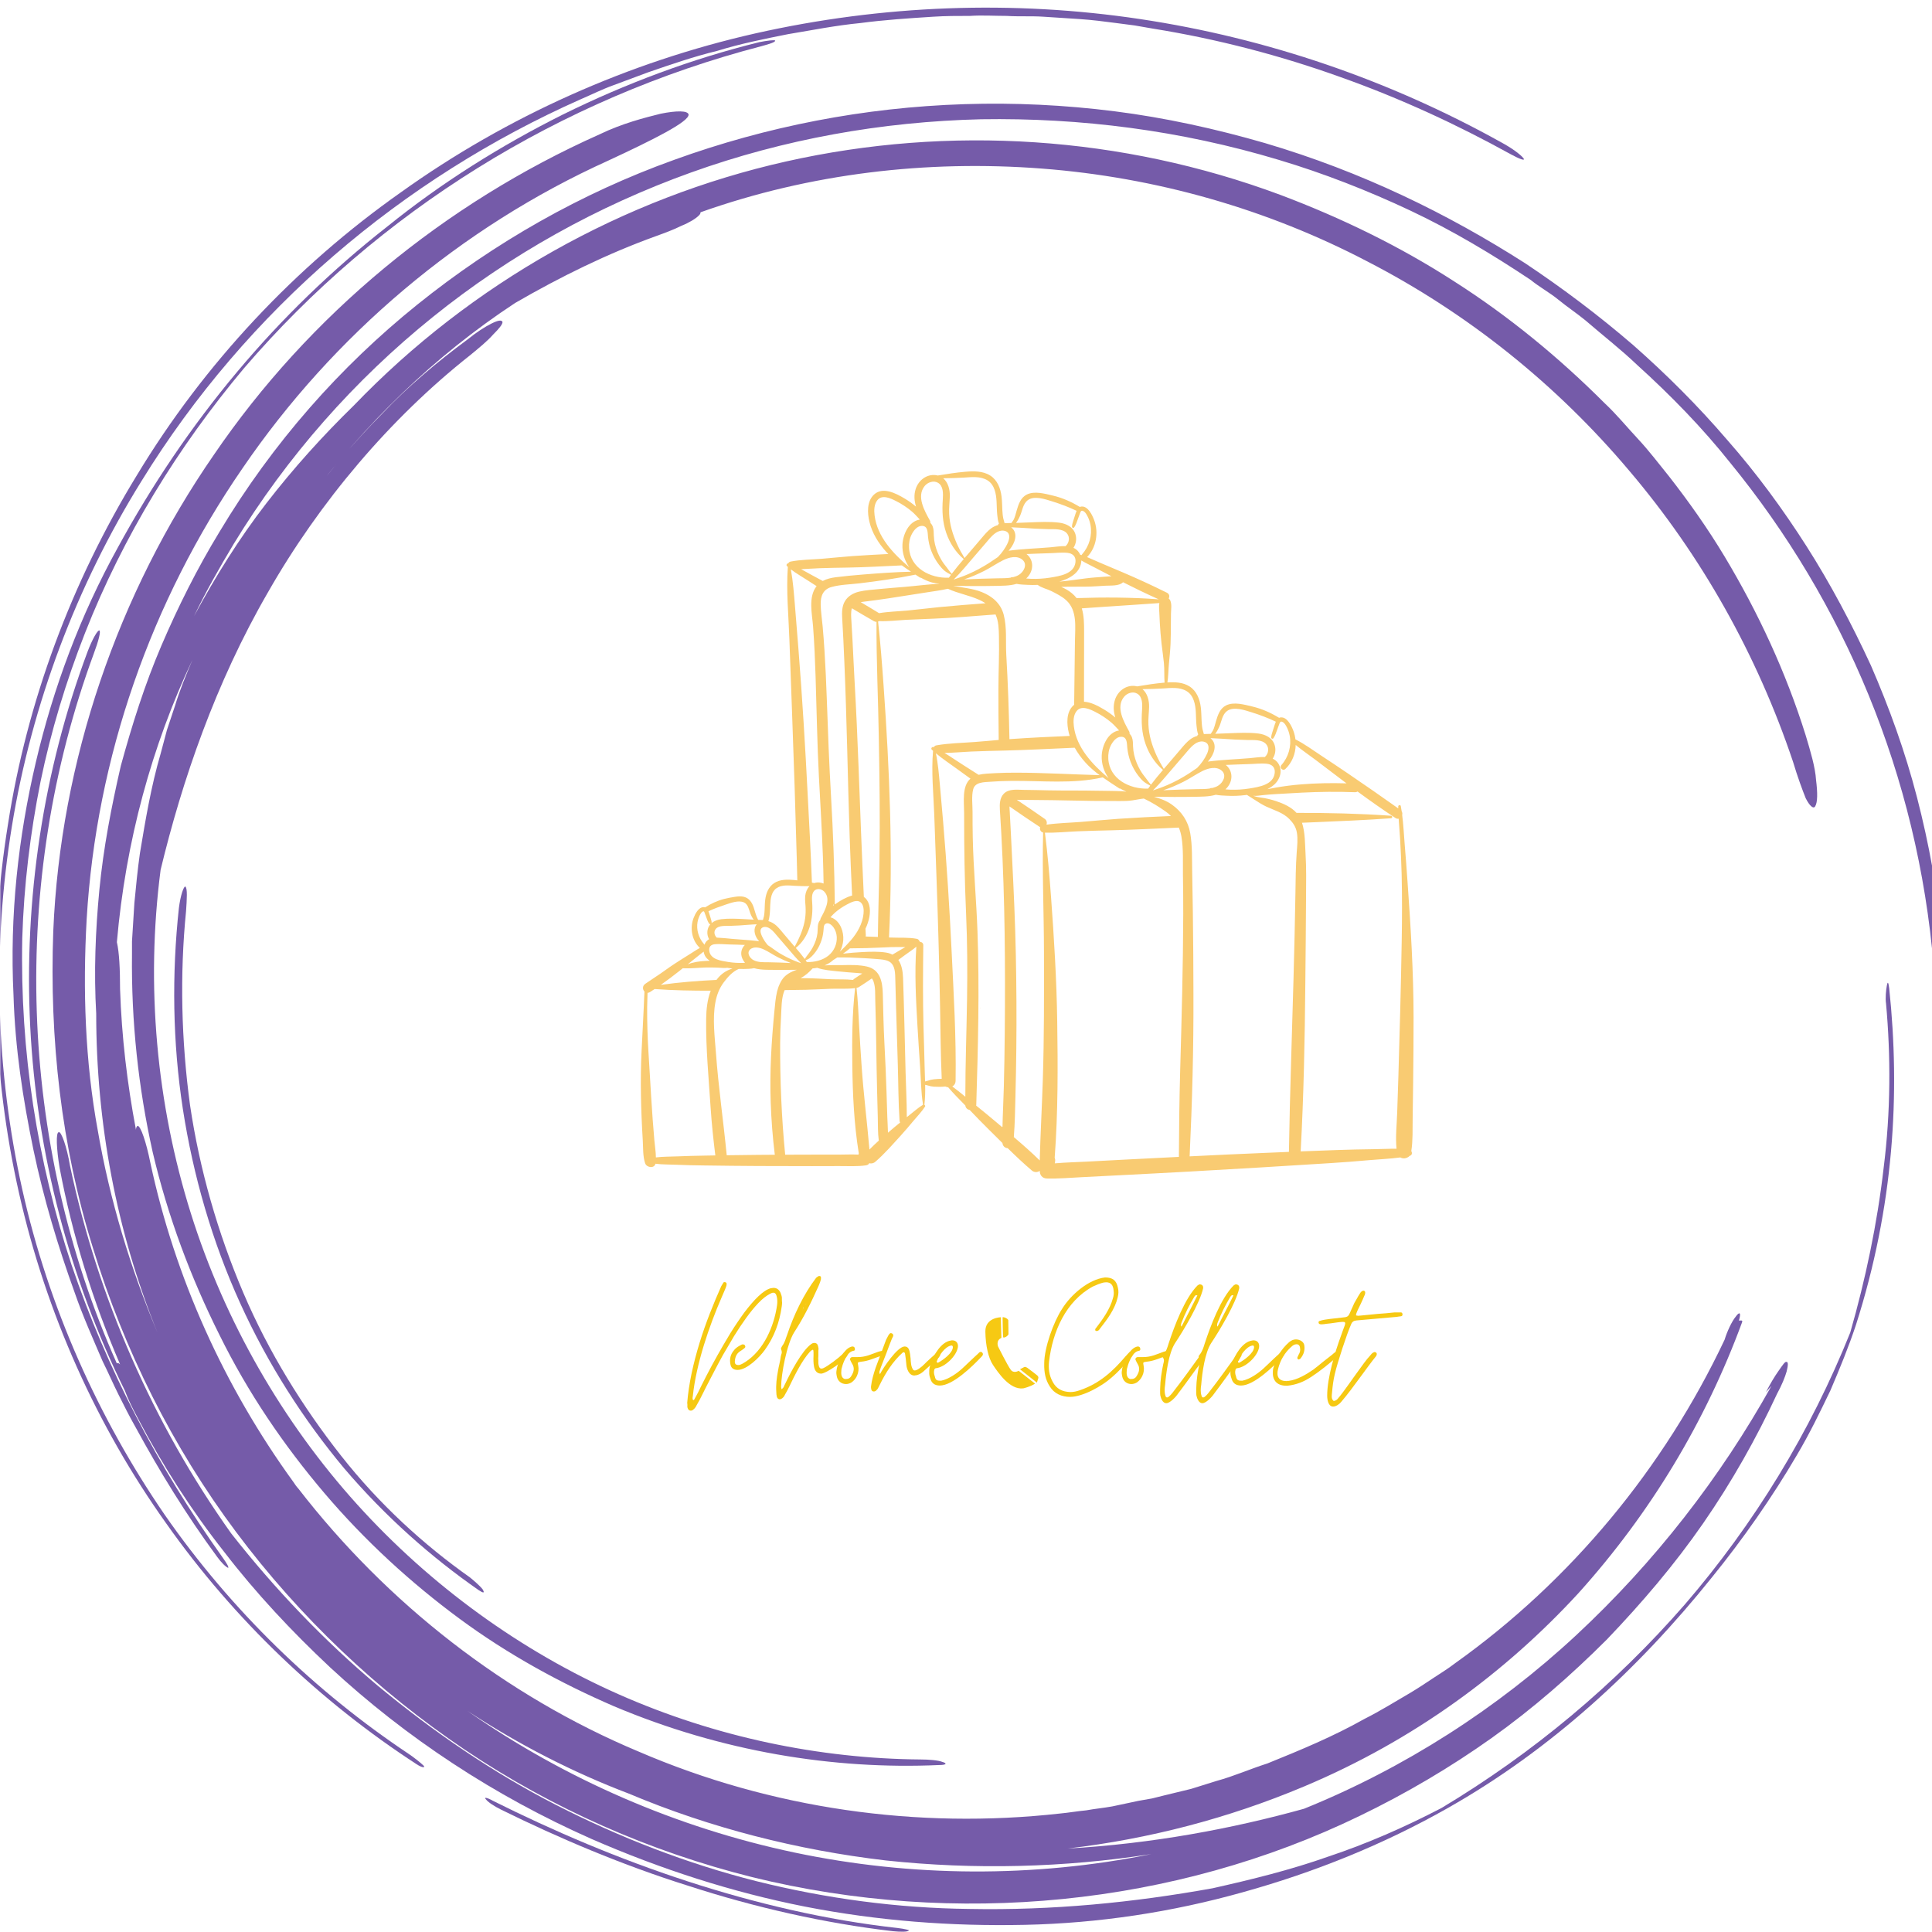 <svg xmlns="http://www.w3.org/2000/svg" xmlns:xlink="http://www.w3.org/1999/xlink" width="1080" zoomAndPan="magnify" viewBox="0 0 810 810" height="1080" preserveAspectRatio="xMidYMid meet" version="1.0"><defs><filter x="0%" y="0%" width="100%" height="100%" id="5119327875"><feColorMatrix values="0 0 0 0 1 0 0 0 0 1 0 0 0 0 1 0 0 0 1 0" color-interpolation-filters="sRGB"/></filter><g/><clipPath id="8d9a758f82"><path d="M 268.656 197 L 592.656 197 L 592.656 494.633 L 268.656 494.633 Z M 268.656 197 " clip-rule="nonzero"/></clipPath><clipPath id="b4001372a5"><path d="M 413 552.094 L 434 552.094 L 434 582.844 L 413 582.844 Z M 413 552.094 " clip-rule="nonzero"/></clipPath><clipPath id="af9bd796f3"><path d="M 420 552.094 L 423 552.094 L 423 561 L 420 561 Z M 420 552.094 " clip-rule="nonzero"/></clipPath><clipPath id="565c2f3c3c"><path d="M 427 573 L 435.5 573 L 435.5 580 L 427 580 Z M 427 573 " clip-rule="nonzero"/></clipPath><mask id="4473cc7f61"><g filter="url(#5119327875)"><rect x="-81" width="972" fill="#000000" y="-81" height="972" fill-opacity="0.8"/></g></mask><clipPath id="20f7a3c379"><path d="M 22 41 L 810 41 L 810 797 L 22 797 Z M 22 41 " clip-rule="nonzero"/></clipPath><clipPath id="e8304349f4"><path d="M 0 1 L 639 1 L 639 739 L 0 739 Z M 0 1 " clip-rule="nonzero"/></clipPath><clipPath id="5c9388c925"><rect x="0" width="810" y="0" height="808"/></clipPath></defs><rect x="-81" width="972" fill="#ffffff" y="-81" height="972" fill-opacity="1"/><rect x="-81" width="972" fill="#ffffff" y="-81" height="972" fill-opacity="1"/><rect x="-81" width="972" fill="#ffffff" y="-81" height="972" fill-opacity="1"/><g fill="#f6c913" fill-opacity="1"><g transform="translate(288.111, 584.172)"><g><path d="M 1.48 7.254 C 1.871 7.254 2.262 7.098 2.574 6.785 C 2.965 6.473 3.277 6.16 3.512 5.773 C 3.742 5.383 3.977 4.914 4.211 4.523 C 4.914 3.355 5.539 2.105 6.16 0.859 C 6.785 -0.391 7.41 -1.637 8.035 -2.887 C 9.516 -5.695 12.559 -11.699 14.977 -16.066 C 16.457 -18.641 18.02 -21.293 19.656 -24.023 C 23.012 -29.406 26.441 -34.32 29.875 -37.906 C 31.59 -39.703 33.227 -40.949 34.711 -41.73 C 35.258 -42.043 35.723 -42.199 36.113 -42.199 C 36.895 -42.199 37.363 -41.574 37.598 -40.324 C 37.828 -39.312 37.828 -38.219 37.676 -36.973 C 36.426 -28.156 32.137 -18.176 24.414 -13.184 C 23.555 -12.637 22.699 -12.09 21.684 -11.855 C 20.672 -11.855 19.969 -12.09 19.969 -13.262 C 20.047 -15.055 20.594 -16.613 22.152 -17.629 C 22.465 -17.863 22.777 -18.02 23.09 -18.254 C 23.398 -18.484 23.711 -18.719 24.023 -18.953 C 24.414 -19.266 24.492 -19.656 24.18 -20.125 C 24.102 -20.359 23.789 -20.516 23.398 -20.516 L 23.09 -20.516 C 23.012 -20.516 22.934 -20.516 22.855 -20.438 C 21.605 -19.812 20.438 -19.188 19.578 -18.02 C 18.176 -16.379 17.707 -14.508 18.098 -12.324 C 18.328 -10.688 19.344 -9.828 21.137 -9.828 C 25.039 -9.828 30.344 -15.133 32.527 -18.176 C 36.504 -23.711 38.688 -29.719 39.625 -36.348 C 39.703 -36.895 39.781 -37.441 39.781 -37.984 C 39.703 -38.531 39.703 -39.078 39.703 -39.625 C 39.781 -40.48 39.469 -41.262 39.156 -42.121 C 38.531 -43.523 37.52 -44.227 36.191 -44.227 C 35.957 -44.227 35.566 -44.148 35.023 -44.07 C 31.824 -43.211 28.004 -39.234 24.023 -34.008 C 22.074 -31.355 20.125 -28.469 18.176 -25.352 C 14.352 -19.031 10.844 -12.793 8.035 -7.332 C 6.629 -4.602 5.461 -2.262 4.602 -0.469 C 4.055 0.547 3.59 1.48 3.043 2.418 C 2.965 2.652 2.809 2.809 2.652 2.809 C 2.574 2.809 2.496 2.809 2.418 2.73 C 2.34 2.652 2.262 2.496 2.262 2.105 C 2.262 1.715 2.262 1.48 2.34 1.324 C 3.043 -5.539 4.758 -12.871 6.941 -20.047 C 9.125 -27.145 11.777 -34.164 14.508 -40.402 C 14.82 -41.105 15.133 -41.887 15.445 -42.59 C 15.758 -43.289 16.066 -43.992 16.301 -44.695 C 16.457 -45.086 16.535 -45.473 16.535 -45.863 C 16.535 -46.41 16.145 -46.645 15.602 -46.645 C 15.445 -46.645 15.289 -46.566 15.211 -46.488 C 14.898 -45.941 14.586 -45.473 14.273 -44.93 C 11.074 -37.754 7.723 -29.484 5.148 -21.059 C 2.574 -12.637 0.625 -3.977 0 4.055 C 0.078 4.289 0.078 4.602 0.078 4.992 C 0 5.383 0.078 5.695 0.156 6.086 C 0.391 6.863 0.859 7.254 1.48 7.254 Z M 1.48 7.254 "/></g></g></g><g fill="#f6c913" fill-opacity="1"><g transform="translate(325.473, 584.172)"><g><path d="M 1.48 2.496 C 1.715 2.496 2.027 2.34 2.418 2.105 C 2.965 1.715 3.355 1.172 3.664 0.469 C 4.289 -0.625 4.914 -1.715 5.461 -2.887 C 7.645 -7.41 10.609 -13.57 14.039 -17.395 C 14.273 -17.629 14.586 -17.941 14.977 -18.176 C 15.055 -18.254 15.133 -18.254 15.211 -18.254 C 15.445 -18.254 15.523 -18.176 15.523 -17.941 C 15.602 -17.551 15.602 -17.238 15.602 -16.926 C 15.602 -16.613 15.602 -16.301 15.602 -15.91 C 15.523 -14.273 15.523 -12.637 15.836 -11.074 C 16.223 -9.203 17.238 -8.27 18.797 -8.27 C 20.824 -8.27 29.25 -13.961 29.875 -16.223 C 29.953 -16.613 29.797 -16.926 29.484 -17.16 C 29.406 -17.238 29.328 -17.238 29.25 -17.316 C 29.172 -17.395 29.016 -17.395 28.938 -17.395 C 28.781 -17.395 28.625 -17.316 28.547 -17.238 C 28.234 -17.004 27.926 -16.691 27.691 -16.379 C 26.207 -14.898 21.684 -11.465 19.812 -10.609 C 19.5 -10.453 19.188 -10.375 18.875 -10.375 C 18.328 -10.375 17.941 -10.844 17.785 -11.699 C 17.707 -12.012 17.629 -12.324 17.629 -12.715 C 17.629 -13.027 17.629 -13.34 17.629 -13.727 C 17.551 -14.352 17.551 -14.977 17.629 -15.602 C 17.629 -16.223 17.629 -16.848 17.629 -17.551 C 17.629 -17.863 17.629 -18.176 17.707 -18.562 C 17.707 -18.875 17.629 -19.188 17.551 -19.578 C 17.395 -20.594 16.848 -21.137 15.91 -21.137 C 15.445 -21.137 15.055 -20.98 14.742 -20.746 C 10.688 -17.941 5.852 -8.504 3.742 -4.055 C 3.512 -3.664 3.355 -3.277 3.199 -2.887 C 3.043 -2.496 2.73 -2.105 2.184 -1.715 C 2.105 -2.262 2.027 -2.418 2.027 -2.73 C 2.027 -8.191 4.445 -20.746 7.488 -25.586 C 11.543 -31.824 14.664 -38.219 17.707 -45.008 C 17.863 -45.395 18.02 -45.785 18.176 -46.176 C 18.328 -46.566 18.484 -46.957 18.562 -47.348 C 18.641 -47.578 18.719 -47.734 18.719 -47.969 C 18.719 -48.203 18.719 -48.359 18.719 -48.594 C 18.719 -48.984 18.484 -49.219 17.941 -49.219 C 17.863 -49.219 17.785 -49.219 17.707 -49.141 C 17.316 -48.906 16.926 -48.672 16.691 -48.438 C 11.387 -41.496 7.254 -32.684 4.523 -24.492 C 4.211 -23.633 3.898 -22.855 3.664 -22.074 C 3.355 -21.293 2.965 -20.516 2.418 -19.812 C 2.34 -19.578 2.184 -19.422 2.105 -19.188 C 1.949 -18.953 1.949 -18.641 2.027 -18.406 C 2.262 -17.863 2.34 -17.316 2.262 -16.848 C 2.105 -16.379 1.949 -15.91 1.871 -15.445 C 1.715 -14.43 1.559 -13.414 1.324 -12.48 C 1.094 -11.465 0.859 -10.453 0.703 -9.438 C 0.156 -6.395 -0.234 -3.59 0 -0.547 C 0 0.156 0.078 0.859 0.234 1.48 C 0.469 2.184 0.938 2.496 1.48 2.496 Z M 10.922 -34.945 C 11.309 -35.336 11.387 -35.723 11.465 -36.27 C 11.543 -35.879 11.387 -35.488 10.996 -35.023 L 10.996 -34.945 Z M 11.621 -36.426 C 11.855 -36.66 12.012 -36.738 12.09 -36.816 Z M 12.324 -37.207 L 12.559 -37.828 C 12.48 -37.754 12.48 -37.598 12.48 -37.52 C 12.48 -37.441 12.402 -37.285 12.324 -37.207 Z M 12.324 -37.207 "/></g></g></g><g fill="#f6c913" fill-opacity="1"><g transform="translate(351.447, 584.172)"><g><path d="M 3.277 -3.898 C 3.977 -3.898 4.758 -4.133 5.461 -4.523 C 6.473 -5.227 7.254 -6.086 7.801 -7.254 C 8.504 -8.734 8.656 -10.219 8.348 -11.699 C 8.113 -13.027 8.035 -13.027 9.516 -13.262 C 11.152 -13.414 12.637 -13.805 14.117 -14.352 C 15.523 -14.898 17.004 -15.367 18.484 -15.91 C 19.188 -16.145 19.344 -16.613 19.109 -17.16 C 18.875 -17.551 18.484 -17.785 18.098 -17.785 L 16.848 -17.473 C 16.145 -17.238 15.445 -16.926 14.742 -16.691 C 14.039 -16.457 13.262 -16.145 12.559 -15.91 C 11.074 -15.445 9.672 -15.211 8.191 -15.211 L 5.773 -15.211 C 5.227 -15.133 4.758 -14.586 4.992 -14.039 C 5.227 -13.492 5.461 -13.027 5.773 -12.48 C 6.941 -10.688 6.551 -9.047 5.539 -7.41 C 4.836 -6.16 4.055 -6.008 2.809 -6.008 C 1.793 -6.238 1.246 -7.176 1.246 -8.656 C 1.246 -9.516 1.324 -10.297 1.559 -10.922 C 1.871 -12.246 2.418 -13.57 3.121 -14.898 C 3.977 -16.223 4.68 -17.551 6.473 -17.863 C 7.02 -17.941 7.02 -18.328 6.941 -18.875 C 6.863 -19.266 6.629 -19.578 6.086 -19.656 C 5.695 -19.656 5.383 -19.578 5.07 -19.422 C 2.027 -18.254 -0.547 -12.402 -0.781 -9.203 C -0.859 -8.578 -0.781 -7.879 -0.625 -7.176 C -0.234 -5.07 1.402 -3.898 3.277 -3.898 Z M 3.277 -3.898 "/></g></g></g><g fill="#f6c913" fill-opacity="1"><g transform="translate(366.735, 584.172)"><g><path d="M -0.391 -0.781 C -0.078 -0.781 0.156 -0.859 0.391 -1.016 C 0.859 -1.402 1.246 -1.793 1.48 -2.34 C 1.715 -2.809 1.949 -3.277 2.184 -3.742 C 4.602 -8.656 7.566 -13.34 11.621 -17.004 C 11.777 -17.16 11.934 -17.238 12.168 -17.238 C 12.402 -17.238 12.637 -17.004 12.715 -16.613 C 12.793 -15.836 12.949 -15.055 13.027 -14.352 C 13.105 -13.57 13.184 -12.793 13.262 -12.012 C 13.34 -11.074 13.57 -10.141 14.117 -9.125 C 14.742 -8.035 15.602 -7.488 16.613 -7.488 C 16.691 -7.488 16.848 -7.488 17.004 -7.566 C 17.082 -7.566 17.238 -7.566 17.316 -7.566 C 18.484 -7.801 19.5 -8.348 20.438 -9.203 C 21.293 -9.984 25.895 -14.117 26.754 -14.977 C 27.066 -15.289 27.301 -15.68 27.457 -16.066 C 27.613 -16.457 27.535 -16.848 27.145 -17.16 C 26.988 -17.316 26.832 -17.395 26.598 -17.395 C 26.363 -17.395 26.207 -17.316 26.051 -17.16 C 25.895 -17.082 25.738 -16.848 25.508 -16.613 C 25.273 -16.379 24.727 -15.836 23.867 -15.133 C 23.164 -14.508 22.465 -13.883 21.84 -13.262 C 21.137 -12.559 20.516 -11.934 19.812 -11.309 C 18.953 -10.609 18.176 -9.984 17.238 -9.672 C 17.16 -9.672 17.082 -9.672 17.082 -9.672 C 17.004 -9.594 16.926 -9.594 16.848 -9.594 C 16.379 -9.594 16.066 -9.828 15.91 -10.219 C 15.523 -10.922 15.289 -11.699 15.211 -12.637 C 15.133 -13.262 15.055 -13.883 15.055 -14.508 C 14.977 -15.133 14.898 -15.758 14.82 -16.457 C 14.586 -17.785 14.352 -19.656 12.559 -19.656 C 9.516 -19.656 3.512 -10.688 2.184 -8.035 C 1.949 -8.578 1.871 -9.047 2.105 -9.516 C 2.262 -9.984 2.418 -10.453 2.574 -10.922 C 3.355 -12.871 4.133 -14.898 4.914 -16.926 C 5.617 -18.875 6.395 -20.902 7.176 -22.855 L 7.645 -23.789 C 7.879 -24.336 7.801 -24.805 7.254 -25.117 C 7.02 -25.195 6.863 -25.273 6.785 -25.273 C 5.93 -25.273 5.227 -23.164 4.758 -22.465 C 4.055 -20.516 3.277 -18.562 2.574 -16.613 C 1.871 -14.664 1.094 -12.715 0.391 -10.766 C -0.469 -8.191 -1.246 -5.617 -1.559 -2.887 C -1.559 -2.418 -1.559 -2.105 -1.48 -1.871 C -1.402 -1.172 -1.016 -0.781 -0.391 -0.781 Z M -0.391 -0.781 "/></g></g></g><g fill="#f6c913" fill-opacity="1"><g transform="translate(390.369, 584.172)"><g><path d="M 3.664 -3.277 C 9.047 -3.277 17.238 -11.23 20.98 -15.211 C 21.293 -15.523 21.527 -15.758 21.605 -15.988 C 21.84 -16.379 21.762 -16.77 21.371 -17.16 C 21.215 -17.316 21.059 -17.395 20.824 -17.395 C 20.672 -17.395 20.438 -17.316 20.203 -17.16 C 19.969 -16.926 19.734 -16.691 19.5 -16.457 C 19.266 -16.223 18.953 -15.988 18.719 -15.758 C 17.785 -14.898 16.848 -14.039 15.988 -13.184 C 15.055 -12.324 14.117 -11.387 13.184 -10.531 C 10.922 -8.426 7.332 -5.93 4.211 -5.305 C 2.73 -5.305 1.871 -5.305 1.559 -7.098 C 1.172 -8.113 1.094 -8.969 1.324 -9.828 C 1.402 -10.219 1.637 -10.453 1.949 -10.531 C 5.695 -10.922 10.609 -15.523 11.23 -19.344 C 11.465 -21.137 10.453 -22.23 8.891 -22.23 C 8.812 -22.23 8.656 -22.23 8.578 -22.23 C 8.504 -22.152 8.348 -22.152 8.27 -22.152 C 4.133 -21.527 1.094 -16.066 -0.234 -12.402 C -0.547 -11.23 -0.859 -10.141 -0.781 -8.812 C -0.859 -7.957 -0.625 -7.02 -0.312 -6.16 C 0.234 -4.211 1.559 -3.277 3.664 -3.277 Z M 2.965 -12.871 C 2.887 -12.793 2.73 -12.871 2.496 -12.949 C 2.418 -12.949 2.34 -13.105 2.34 -13.34 C 3.199 -15.758 5.852 -19.656 8.426 -20.047 C 8.812 -20.125 9.047 -19.969 9.125 -19.422 C 9.125 -16.926 4.992 -13.961 2.965 -12.871 Z M 2.965 -12.871 "/></g></g></g><g fill="#f6c913" fill-opacity="1"><g transform="translate(408.153, 584.172)"><g/></g></g><g fill="#f6c913" fill-opacity="1"><g transform="translate(437.793, 584.172)"><g><path d="M 10.844 1.48 C 16.223 1.48 24.336 -3.121 28.156 -6.551 C 31.199 -9.125 33.852 -12.09 36.426 -15.133 C 36.504 -15.289 36.66 -15.445 36.738 -15.602 C 36.816 -15.68 36.973 -15.836 37.051 -15.988 C 37.285 -16.457 37.285 -16.848 36.895 -17.16 C 36.738 -17.316 36.504 -17.395 36.27 -17.395 C 36.113 -17.395 35.957 -17.316 35.723 -17.238 C 35.488 -17.004 35.18 -16.691 34.945 -16.457 C 34.711 -16.145 34.398 -15.836 34.164 -15.602 C 28.703 -9.125 23.012 -4.055 14.977 -1.324 C 13.492 -0.781 12.168 -0.547 10.996 -0.547 C 7.645 -0.625 5.07 -1.871 3.512 -4.914 C 2.027 -7.645 1.715 -10.453 2.027 -13.34 C 3.512 -25.895 9.047 -38.609 20.359 -44.773 C 21.84 -45.473 23.242 -46.02 24.648 -46.41 C 25.195 -46.488 25.586 -46.566 25.973 -46.566 C 27.926 -46.566 28.938 -45.395 29.094 -43.055 C 29.25 -42.043 29.172 -40.949 28.781 -39.781 C 27.613 -35.41 24.492 -30.965 21.762 -27.457 C 21.371 -27.066 21.293 -26.754 21.449 -26.363 C 21.527 -26.207 21.762 -26.129 21.996 -26.129 C 22.543 -26.129 23.012 -26.52 23.32 -27.066 C 26.441 -31.043 29.641 -35.258 30.809 -40.246 C 31.199 -41.73 31.199 -43.055 30.887 -44.305 C 30.266 -47.426 28.625 -48.594 25.508 -48.594 C 18.562 -47.812 11.074 -41.262 7.488 -35.41 C 3.898 -29.953 0 -19.109 0 -12.48 C -0.078 -8.656 0.547 -5.617 2.34 -2.887 C 4.211 0.156 7.41 1.48 10.844 1.48 Z M 10.844 1.48 "/></g></g></g><g fill="#f6c913" fill-opacity="1"><g transform="translate(471.099, 584.172)"><g><path d="M 3.277 -3.898 C 3.977 -3.898 4.758 -4.133 5.461 -4.523 C 6.473 -5.227 7.254 -6.086 7.801 -7.254 C 8.504 -8.734 8.656 -10.219 8.348 -11.699 C 8.113 -13.027 8.035 -13.027 9.516 -13.262 C 11.152 -13.414 12.637 -13.805 14.117 -14.352 C 15.523 -14.898 17.004 -15.367 18.484 -15.91 C 19.188 -16.145 19.344 -16.613 19.109 -17.16 C 18.875 -17.551 18.484 -17.785 18.098 -17.785 L 16.848 -17.473 C 16.145 -17.238 15.445 -16.926 14.742 -16.691 C 14.039 -16.457 13.262 -16.145 12.559 -15.91 C 11.074 -15.445 9.672 -15.211 8.191 -15.211 L 5.773 -15.211 C 5.227 -15.133 4.758 -14.586 4.992 -14.039 C 5.227 -13.492 5.461 -13.027 5.773 -12.48 C 6.941 -10.688 6.551 -9.047 5.539 -7.41 C 4.836 -6.16 4.055 -6.008 2.809 -6.008 C 1.793 -6.238 1.246 -7.176 1.246 -8.656 C 1.246 -9.516 1.324 -10.297 1.559 -10.922 C 1.871 -12.246 2.418 -13.57 3.121 -14.898 C 3.977 -16.223 4.68 -17.551 6.473 -17.863 C 7.02 -17.941 7.02 -18.328 6.941 -18.875 C 6.863 -19.266 6.629 -19.578 6.086 -19.656 C 5.695 -19.656 5.383 -19.578 5.07 -19.422 C 2.027 -18.254 -0.547 -12.402 -0.781 -9.203 C -0.859 -8.578 -0.781 -7.879 -0.625 -7.176 C -0.234 -5.07 1.402 -3.898 3.277 -3.898 Z M 3.277 -3.898 "/></g></g></g><g fill="#f6c913" fill-opacity="1"><g transform="translate(486.387, 584.172)"><g><path d="M 2.574 4.133 C 4.133 4.133 6.629 1.48 7.488 0.156 C 9.125 -2.027 10.844 -4.289 12.559 -6.707 C 14.195 -9.047 15.91 -11.309 17.551 -13.414 C 17.941 -14.039 18.406 -14.742 18.719 -15.367 C 18.953 -15.602 19.031 -15.91 19.031 -16.301 C 19.109 -16.691 19.031 -17.004 18.641 -17.16 C 18.406 -17.238 18.254 -17.316 18.098 -17.316 C 17.551 -17.316 16.848 -16.066 16.613 -15.68 C 13.184 -10.922 9.203 -5.383 5.539 -0.703 C 5.148 -0.156 3.664 1.715 2.965 1.715 C 2.574 1.715 2.34 1.48 2.262 1.094 C 1.715 -0.469 1.871 -2.105 2.105 -3.664 C 2.496 -8.504 3.59 -17.004 6.316 -21.137 C 9.906 -26.52 16.613 -37.754 18.02 -43.992 C 18.098 -44.617 18.02 -45.238 17.316 -45.551 C 17.004 -45.629 16.848 -45.707 16.77 -45.707 C 16.457 -45.707 16.066 -45.551 15.68 -45.238 C 10.297 -39.859 5.93 -28.078 3.59 -20.98 C 3.043 -19.188 2.574 -17.629 1.402 -16.145 C 1.094 -15.836 0.859 -15.367 1.172 -14.977 C 1.871 -14.117 1.559 -13.184 1.324 -12.324 C 0.625 -8.969 0.078 -5.695 0 -1.715 C 0 -1.48 0 -1.094 0 -0.625 C 0 -0.156 0 0.312 0.078 0.859 C 0.312 2.105 1.094 4.133 2.574 4.133 Z M 8.891 -28.004 C 8.656 -28.469 8.734 -29.016 8.969 -29.641 C 10.453 -33.461 12.246 -37.051 14.352 -40.559 C 14.664 -40.949 14.898 -41.184 15.133 -41.184 C 15.211 -41.184 15.367 -41.105 15.602 -41.027 C 15.523 -41.105 15.523 -41.184 15.523 -41.262 C 15.523 -41.184 15.523 -41.184 15.602 -41.105 L 15.602 -41.027 L 13.492 -36.816 C 11.934 -33.852 10.453 -30.887 8.969 -28.004 C 8.969 -28.078 8.969 -28.078 8.969 -28.078 C 8.891 -28.078 8.891 -28.078 8.891 -28.004 Z M 8.891 -28.004 "/></g></g></g><g fill="#f6c913" fill-opacity="1"><g transform="translate(501.519, 584.172)"><g><path d="M 2.574 4.133 C 4.133 4.133 6.629 1.48 7.488 0.156 C 9.125 -2.027 10.844 -4.289 12.559 -6.707 C 14.195 -9.047 15.91 -11.309 17.551 -13.414 C 17.941 -14.039 18.406 -14.742 18.719 -15.367 C 18.953 -15.602 19.031 -15.91 19.031 -16.301 C 19.109 -16.691 19.031 -17.004 18.641 -17.16 C 18.406 -17.238 18.254 -17.316 18.098 -17.316 C 17.551 -17.316 16.848 -16.066 16.613 -15.68 C 13.184 -10.922 9.203 -5.383 5.539 -0.703 C 5.148 -0.156 3.664 1.715 2.965 1.715 C 2.574 1.715 2.34 1.48 2.262 1.094 C 1.715 -0.469 1.871 -2.105 2.105 -3.664 C 2.496 -8.504 3.59 -17.004 6.316 -21.137 C 9.906 -26.52 16.613 -37.754 18.02 -43.992 C 18.098 -44.617 18.02 -45.238 17.316 -45.551 C 17.004 -45.629 16.848 -45.707 16.77 -45.707 C 16.457 -45.707 16.066 -45.551 15.68 -45.238 C 10.297 -39.859 5.93 -28.078 3.59 -20.98 C 3.043 -19.188 2.574 -17.629 1.402 -16.145 C 1.094 -15.836 0.859 -15.367 1.172 -14.977 C 1.871 -14.117 1.559 -13.184 1.324 -12.324 C 0.625 -8.969 0.078 -5.695 0 -1.715 C 0 -1.48 0 -1.094 0 -0.625 C 0 -0.156 0 0.312 0.078 0.859 C 0.312 2.105 1.094 4.133 2.574 4.133 Z M 8.891 -28.004 C 8.656 -28.469 8.734 -29.016 8.969 -29.641 C 10.453 -33.461 12.246 -37.051 14.352 -40.559 C 14.664 -40.949 14.898 -41.184 15.133 -41.184 C 15.211 -41.184 15.367 -41.105 15.602 -41.027 C 15.523 -41.105 15.523 -41.184 15.523 -41.262 C 15.523 -41.184 15.523 -41.184 15.602 -41.105 L 15.602 -41.027 L 13.492 -36.816 C 11.934 -33.852 10.453 -30.887 8.969 -28.004 C 8.969 -28.078 8.969 -28.078 8.969 -28.078 C 8.891 -28.078 8.891 -28.078 8.891 -28.004 Z M 8.891 -28.004 "/></g></g></g><g fill="#f6c913" fill-opacity="1"><g transform="translate(516.651, 584.172)"><g><path d="M 3.664 -3.277 C 9.047 -3.277 17.238 -11.23 20.98 -15.211 C 21.293 -15.523 21.527 -15.758 21.605 -15.988 C 21.84 -16.379 21.762 -16.77 21.371 -17.16 C 21.215 -17.316 21.059 -17.395 20.824 -17.395 C 20.672 -17.395 20.438 -17.316 20.203 -17.16 C 19.969 -16.926 19.734 -16.691 19.5 -16.457 C 19.266 -16.223 18.953 -15.988 18.719 -15.758 C 17.785 -14.898 16.848 -14.039 15.988 -13.184 C 15.055 -12.324 14.117 -11.387 13.184 -10.531 C 10.922 -8.426 7.332 -5.93 4.211 -5.305 C 2.73 -5.305 1.871 -5.305 1.559 -7.098 C 1.172 -8.113 1.094 -8.969 1.324 -9.828 C 1.402 -10.219 1.637 -10.453 1.949 -10.531 C 5.695 -10.922 10.609 -15.523 11.23 -19.344 C 11.465 -21.137 10.453 -22.23 8.891 -22.23 C 8.812 -22.23 8.656 -22.23 8.578 -22.23 C 8.504 -22.152 8.348 -22.152 8.27 -22.152 C 4.133 -21.527 1.094 -16.066 -0.234 -12.402 C -0.547 -11.23 -0.859 -10.141 -0.781 -8.812 C -0.859 -7.957 -0.625 -7.02 -0.312 -6.16 C 0.234 -4.211 1.559 -3.277 3.664 -3.277 Z M 2.965 -12.871 C 2.887 -12.793 2.73 -12.871 2.496 -12.949 C 2.418 -12.949 2.34 -13.105 2.34 -13.34 C 3.199 -15.758 5.852 -19.656 8.426 -20.047 C 8.812 -20.125 9.047 -19.969 9.125 -19.422 C 9.125 -16.926 4.992 -13.961 2.965 -12.871 Z M 2.965 -12.871 "/></g></g></g><g fill="#f6c913" fill-opacity="1"><g transform="translate(534.435, 584.172)"><g><path d="M 4.914 -3.199 L 5.305 -3.199 C 9.047 -3.59 12.168 -4.836 15.367 -6.941 C 19.188 -9.438 22.621 -12.324 26.051 -15.211 C 26.129 -15.289 26.285 -15.445 26.441 -15.602 C 26.52 -15.68 26.676 -15.836 26.754 -15.988 C 26.988 -16.457 26.988 -16.848 26.754 -17.16 C 26.598 -17.395 26.363 -17.551 26.051 -17.551 C 25.973 -17.551 25.816 -17.473 25.586 -17.395 C 25.352 -17.238 25.117 -17.082 24.883 -16.926 C 24.648 -16.691 24.414 -16.535 24.18 -16.301 C 22.855 -15.289 21.527 -14.195 20.203 -13.184 C 18.875 -12.09 17.551 -10.996 16.223 -9.984 C 13.262 -7.957 9.516 -5.695 5.852 -5.227 C 5.695 -5.227 5.539 -5.227 5.383 -5.227 C 5.227 -5.148 5.07 -5.148 4.914 -5.148 C 1.871 -5.148 0.547 -6.863 1.402 -10.219 C 2.34 -13.961 4.211 -17.082 6.941 -19.5 C 7.488 -20.047 8.27 -20.594 9.125 -20.594 C 9.984 -20.594 10.531 -20.047 10.609 -19.031 C 10.844 -18.02 10.531 -17.004 9.984 -16.145 C 9.906 -15.91 9.75 -15.68 9.672 -15.445 C 9.516 -15.211 9.438 -14.977 9.516 -14.664 C 9.516 -14.43 9.828 -14.195 10.062 -14.195 C 10.141 -14.195 10.141 -14.195 10.141 -14.273 C 10.141 -14.273 10.141 -14.273 10.219 -14.273 C 10.531 -14.352 10.766 -14.508 10.844 -14.664 C 12.168 -16.301 12.715 -18.098 12.402 -20.125 C 12.168 -21.762 10.375 -22.621 8.891 -22.621 C 7.879 -22.621 6.941 -22.23 6.008 -21.449 C 2.574 -18.406 0.547 -14.82 -0.625 -10.453 C -0.703 -10.062 -0.781 -9.75 -0.781 -9.203 C -1.016 -5.852 0.547 -3.199 4.914 -3.199 Z M 4.914 -3.199 "/></g></g></g><g fill="#f6c913" fill-opacity="1"><g transform="translate(557.523, 584.172)"><g><path d="M 1.402 5.539 C 2.652 5.539 4.133 4.445 4.836 3.512 C 7.332 0.625 10.141 -3.199 12.715 -6.707 C 14.898 -9.672 17.785 -13.648 19.344 -15.523 C 19.5 -15.68 19.578 -15.836 19.578 -15.988 C 19.812 -16.457 19.734 -16.848 19.344 -17.16 C 19.109 -17.238 18.953 -17.316 18.797 -17.316 C 18.719 -17.316 18.719 -17.316 18.641 -17.316 C 18.562 -17.238 18.562 -17.238 18.484 -17.238 C 18.098 -17.082 17.785 -16.848 17.551 -16.613 C 17.316 -16.301 17.004 -15.988 16.77 -15.68 C 14.508 -13.414 7.645 -3.121 4.367 1.016 C 3.977 1.48 3.59 1.949 3.199 2.418 C 2.809 2.809 2.34 3.121 1.637 3.199 C 0.469 2.262 0.859 0.859 0.938 -0.312 C 1.172 -3.043 1.48 -5.539 2.105 -8.113 C 3.121 -12.637 7.176 -25.039 8.969 -29.016 C 9.359 -30.031 10.141 -30.496 11.23 -30.574 L 28.004 -32.059 C 28.391 -32.137 28.703 -32.137 29.016 -32.215 C 29.328 -32.215 29.641 -32.293 30.031 -32.371 C 30.344 -32.449 30.496 -32.762 30.496 -33.148 C 30.422 -33.695 30.188 -33.93 29.875 -33.93 L 27.066 -33.93 C 24.883 -33.695 22.543 -33.461 19.969 -33.305 C 17.395 -33.07 15.055 -32.84 12.871 -32.605 C 12.793 -32.605 12.637 -32.605 12.48 -32.605 C 12.324 -32.527 12.168 -32.527 12.012 -32.527 C 11.699 -32.527 11.387 -32.605 10.996 -32.684 C 10.996 -33.07 11.074 -33.461 11.23 -33.773 C 11.309 -34.008 11.465 -34.32 11.543 -34.555 C 12.559 -36.66 13.57 -38.688 14.43 -40.793 C 14.82 -41.496 14.898 -42.121 14.82 -42.512 C 14.664 -42.898 14.43 -43.055 14.117 -43.055 C 13.57 -43.055 13.027 -42.59 12.48 -41.652 C 12.09 -41.027 11.699 -40.402 11.387 -39.781 C 10.996 -39.156 10.688 -38.531 10.297 -37.906 L 8.191 -33.227 C 7.801 -32.371 7.176 -31.98 6.238 -31.902 C 4.914 -31.746 3.512 -31.59 2.105 -31.434 C 0.703 -31.277 -0.703 -31.121 -2.105 -30.887 C -2.496 -30.809 -2.887 -30.73 -3.277 -30.652 C -3.59 -30.574 -3.898 -30.422 -4.289 -30.344 C -4.68 -30.266 -4.758 -29.953 -4.68 -29.484 C -4.602 -29.25 -4.445 -29.094 -4.133 -29.016 C -3.898 -28.938 -3.664 -28.938 -3.277 -28.938 C -2.652 -28.938 -1.949 -29.094 -1.324 -29.172 C -0.312 -29.25 0.781 -29.406 1.871 -29.562 C 2.887 -29.719 3.977 -29.875 4.992 -29.953 L 5.617 -29.953 C 6.551 -29.953 6.629 -29.562 6.238 -28.391 C 5.695 -27.066 5.305 -25.816 4.758 -24.336 C 2.184 -17.316 -1.094 -6.629 -1.094 0.938 C -1.094 2.73 -0.625 5.539 1.402 5.539 Z M 1.402 5.539 "/></g></g></g><g clip-path="url(#8d9a758f82)"><path fill="#f9cb72" d="M 590.129 369.906 C 589.742 364.492 589.359 359.078 588.898 353.676 C 588.578 349.723 588.379 345.668 587.871 341.691 C 587.992 341.184 587.945 340.625 587.66 340.145 C 587.547 339.414 587.434 338.68 587.285 337.961 C 587.176 337.344 586.219 337.504 586.219 338.109 C 586.219 338.383 586.23 338.656 586.23 338.93 C 579.137 333.922 572.004 328.93 564.809 324.059 C 561.211 321.633 557.602 319.203 553.969 316.824 C 550.445 314.52 546.91 311.867 543.113 309.984 C 542.977 308.797 542.707 307.629 542.297 306.516 C 541.527 304.422 539.727 300.594 537.012 300.766 C 536.738 300.777 536.504 300.852 536.281 300.953 C 532.781 298.82 529.012 297.137 525.004 296.195 C 521.668 295.414 517.328 294.137 514.051 295.734 C 511.473 297.012 510.566 299.785 509.809 302.363 C 509.414 303.691 509.152 305.039 508.52 306.293 C 508.422 306.492 507.91 307.121 507.625 307.668 C 506.66 307.68 505.691 307.703 504.723 307.754 C 504.574 307.074 504.301 306.402 504.164 305.723 C 503.93 304.594 503.844 303.441 503.781 302.289 C 503.68 300.371 503.68 298.461 503.445 296.555 C 503.012 293.145 501.734 289.715 498.707 287.781 C 495.992 286.047 492.605 285.91 489.441 286.109 C 489.84 283.641 489.824 281.039 490.051 278.574 C 490.309 275.688 490.633 272.824 490.758 269.926 C 490.867 267.137 490.879 264.375 490.895 261.586 C 490.895 260.086 490.918 258.602 490.941 257.102 C 490.98 255.43 491.316 253.547 490.719 251.961 C 490.547 251.5 490.285 251.168 489.977 250.906 C 490.422 250.074 490.32 249.023 489.195 248.477 C 483.078 245.441 476.789 242.543 470.5 239.867 C 467.438 238.566 464.387 237.25 461.309 235.977 C 459.496 235.23 457.637 234.328 455.75 233.559 C 459.645 229.57 460.664 223.301 458.754 218.109 C 457.984 216.016 456.188 212.184 453.469 212.359 C 453.195 212.371 452.961 212.445 452.738 212.543 C 449.238 210.414 445.469 208.727 441.461 207.785 C 438.125 207.008 433.785 205.73 430.508 207.328 C 427.93 208.605 427.023 211.379 426.266 213.957 C 425.871 215.281 425.609 216.633 424.977 217.887 C 424.879 218.082 424.367 218.715 424.082 219.262 C 423.117 219.273 422.148 219.297 421.18 219.348 C 421.031 218.664 420.758 217.996 420.621 217.316 C 420.387 216.188 420.301 215.035 420.238 213.883 C 420.141 211.961 420.141 210.055 419.902 208.145 C 419.469 204.738 418.191 201.305 415.164 199.375 C 412.102 197.414 408.18 197.488 404.695 197.789 C 400.836 198.121 397.004 198.715 393.184 199.359 C 392.91 199.285 392.637 199.238 392.352 199.199 C 388.445 198.715 385.047 201.406 383.895 205.035 C 383.098 207.551 383.324 210.031 384.055 212.41 C 382.527 211.133 380.918 209.98 379.203 208.965 C 375.645 206.844 370.113 203.922 366.43 207.352 C 363.363 210.215 363.625 215.098 364.52 218.828 C 365.648 223.523 368.324 227.773 371.527 231.328 C 371.824 231.652 372.133 231.961 372.445 232.27 C 367.395 232.52 362.348 232.789 357.312 233.148 C 353.07 233.449 348.84 233.93 344.598 234.266 C 340.266 234.613 335.727 234.602 331.473 235.441 C 330.953 235.543 330.641 235.84 330.48 236.199 C 329.91 236.148 329.5 236.941 329.961 237.363 C 330.07 237.461 330.195 237.551 330.309 237.648 C 329.586 247.684 330.594 257.969 330.953 268.004 C 331.312 278.352 331.695 288.699 332.082 299.055 C 332.836 319.539 333.508 340.031 334.066 360.512 C 334.141 363.375 334.215 366.238 334.277 369.102 C 333.805 369.051 333.32 368.988 332.852 368.938 C 330.109 368.691 327.008 368.652 324.613 370.215 C 322.195 371.777 321.176 374.477 320.816 377.227 C 320.633 378.703 320.633 380.191 320.559 381.676 C 320.52 382.48 320.457 383.289 320.309 384.082 C 320.211 384.613 319.973 385.172 319.852 385.727 C 319.18 385.691 318.523 385.68 317.852 385.652 C 316.934 383.98 316.602 382.234 315.98 380.414 C 315.285 378.367 314.121 376.559 311.898 376 C 310.66 375.691 309.355 375.805 308.102 376 C 306.578 376.238 305.039 376.512 303.551 376.895 C 300.723 377.625 298.066 378.875 295.602 380.426 C 295.477 380.387 295.34 380.352 295.191 380.34 C 292.934 380.117 291.434 383.188 290.773 384.91 C 289.176 389.125 290.055 394.328 293.43 397.426 C 292.004 398.18 290.637 399.148 289.324 399.953 C 287.176 401.254 285.07 402.641 282.949 403.992 C 280.902 405.305 278.941 406.793 276.93 408.168 C 274.898 409.566 272.801 410.895 270.777 412.305 C 270.742 412.32 270.703 412.344 270.68 412.379 C 270.605 412.43 270.531 412.48 270.469 412.531 C 269.254 413.383 269.402 414.895 270.195 415.715 C 270.059 417.684 270.035 419.68 269.934 421.613 C 269.773 424.711 269.625 427.82 269.477 430.918 C 269.168 437.25 268.77 443.566 268.695 449.898 C 268.621 456.105 268.73 462.301 268.992 468.512 C 269.129 471.73 269.289 474.953 269.488 478.176 C 269.676 481.246 269.488 484.766 270.469 487.691 C 271.078 489.523 274.289 490.047 274.797 487.902 C 277.75 488.273 280.84 488.199 283.766 488.336 C 287.512 488.508 291.27 488.57 295.027 488.621 C 302.656 488.73 310.297 488.82 317.926 488.855 C 325.434 488.895 332.938 488.918 340.453 488.906 C 344.211 488.895 347.957 488.895 351.715 488.879 C 355.5 488.867 359.434 489.117 363.18 488.559 C 363.797 488.461 364.195 488.125 364.445 487.68 C 365.25 487.914 366.168 487.789 367 487.07 C 370.93 483.676 374.391 479.648 377.891 475.82 C 379.641 473.914 381.277 471.93 382.938 469.961 C 384.59 468.004 386.387 466.133 387.801 464 C 388.012 463.691 387.84 463.332 387.551 463.184 C 387.887 460.445 387.938 457.633 387.875 454.82 C 388.273 454.906 388.668 454.969 389.043 455.105 C 389.871 455.375 390.727 455.551 391.598 455.598 C 393.195 455.699 394.758 455.699 396.336 455.512 C 396.707 455.711 397.105 455.82 397.527 455.848 C 399.785 458.512 402.277 460.977 404.719 463.48 C 404.855 464.57 405.637 465.203 406.531 465.352 C 409.16 468.09 411.789 470.828 414.496 473.492 C 416.418 475.387 418.34 477.309 420.273 479.215 C 420.438 480.617 421.43 481.336 422.473 481.371 C 425.746 484.582 429.082 487.742 432.555 490.703 C 433.672 491.656 435 491.531 435.941 490.887 C 435.855 492.523 436.934 494.035 438.844 494.086 C 443.805 494.223 448.828 493.773 453.793 493.527 C 458.777 493.266 463.754 493.02 468.738 492.758 C 478.699 492.25 488.672 491.742 498.633 491.184 C 518.32 490.082 538.004 488.918 557.676 487.652 C 563.16 487.309 568.645 486.887 574.125 486.391 C 578.395 486.004 582.82 485.844 587.113 485.262 C 587.434 485.449 587.797 485.586 588.23 485.633 C 589.211 485.746 590.312 485.363 590.984 484.605 C 592.051 484.359 592.148 483.316 591.691 482.598 C 592.398 478.102 592.188 473.441 592.262 468.906 C 592.336 464.098 592.398 459.277 592.461 454.473 C 592.57 445.141 592.645 435.812 592.645 426.48 C 592.621 407.598 591.465 388.727 590.129 369.906 Z M 511.25 304.559 C 512.152 302.414 512.438 299.59 514.438 298.102 C 517.191 296.059 521.941 297.766 524.855 298.672 C 528.293 299.75 531.652 301.016 534.902 302.574 C 534.742 302.961 534.605 303.355 534.469 303.727 C 534.148 304.668 533.848 305.609 533.562 306.566 C 533.305 307.418 532.957 308.336 532.957 309.23 C 532.957 309.625 533.527 309.934 533.812 309.59 C 534.645 308.535 535.051 307.012 535.535 305.758 C 535.809 305.066 536.059 304.359 536.305 303.664 C 536.527 303.047 536.738 302.277 537.559 302.613 C 538.637 303.059 539.27 304.41 539.742 305.398 C 540.199 306.379 540.523 307.445 540.723 308.512 C 541.527 312.809 540.176 317.48 537.246 320.727 C 536.242 321.844 537.805 323.43 538.91 322.387 C 541.688 319.785 543.129 316.082 543.227 312.328 C 545.906 314.582 548.883 316.551 551.648 318.656 C 555.32 321.445 559.004 324.223 562.676 327.023 C 563.297 327.492 563.918 327.949 564.535 328.422 C 558.188 328.234 551.859 328.336 545.496 328.855 C 541.949 329.141 538.465 329.574 534.965 330.195 C 533.773 330.406 532.57 330.629 531.379 330.863 C 532.336 330.379 533.227 329.797 534.047 329.102 C 536.641 326.91 537.93 323.059 535.883 320.008 C 535.273 319.09 534.48 318.484 533.574 318.09 C 534.629 316.465 535.004 314.469 534.445 312.5 C 533.562 309.352 530.598 307.914 527.559 307.531 C 523.555 307.035 519.312 307.27 515.281 307.418 C 513.355 307.492 511.422 307.582 509.5 307.645 C 510.332 306.602 511.023 305.078 511.25 304.559 Z M 437.988 343.305 C 434.145 340.59 430.223 337.949 426.305 335.324 C 429.641 335.371 432.965 335.41 436.301 335.422 C 443.609 335.461 450.914 335.707 458.23 335.781 C 461.953 335.82 465.664 335.805 469.383 335.832 C 471.133 335.844 472.957 335.82 474.691 335.57 C 476.355 335.336 477.906 334.965 479.543 334.789 C 482.754 336.301 485.734 338.137 488.672 340.207 C 489.504 340.789 490.246 341.418 490.93 342.113 C 483.586 342.422 476.23 342.797 468.898 343.289 C 463.664 343.648 458.457 344.184 453.234 344.59 C 448.445 344.965 443.52 345.062 438.758 345.742 C 439.031 344.914 438.883 343.922 437.988 343.305 Z M 404.211 340.727 C 404.199 354.938 404.398 369.102 405.043 383.301 C 405.574 395.145 405.613 406.992 405.441 418.836 C 405.242 432.492 404.719 446.156 404.719 459.812 C 402.934 458.336 401.121 456.875 399.25 455.5 C 400.043 455.078 400.625 454.273 400.641 453.07 C 400.926 434.906 399.832 416.668 398.953 398.527 C 398.082 380.535 396.941 362.559 395.418 344.617 C 394.984 339.488 394.523 334.371 394.066 329.238 C 393.656 324.777 393.297 320.219 392.379 315.82 C 395.195 318.199 398.355 320.258 401.309 322.426 C 403.156 323.773 405.004 325.113 406.867 326.453 C 403.207 329.609 404.211 336.266 404.211 340.727 Z M 410.277 324.84 C 408.082 323.43 405.875 322.016 403.664 320.629 C 401.121 319.031 398.594 317.258 395.988 315.672 C 399.707 315.621 403.469 315.25 407.152 315.09 C 411.879 314.891 416.602 314.781 421.328 314.668 C 430.793 314.445 440.246 313.926 449.699 313.527 C 449.996 313.516 450.293 313.504 450.59 313.492 C 451.844 315.746 453.395 317.84 455.105 319.734 C 456.879 321.707 458.902 323.414 461.023 324.988 C 449.449 324.68 437.902 323.984 426.316 323.949 C 423.312 323.938 420.324 323.984 417.324 324.148 C 415.039 324.285 412.547 324.309 410.277 324.84 Z M 421.887 274.547 C 421.566 269.035 422.223 263.074 420.797 257.684 C 419.543 252.961 416.031 250 411.629 248.23 C 407.82 246.707 403.664 246.41 399.648 245.613 C 405.414 245.703 411.207 245.766 416.977 245.641 C 419.93 245.578 423.289 245.652 426.203 244.785 C 427.766 245.105 429.504 245.133 430.906 245.207 C 432.293 245.281 433.672 245.281 435.062 245.219 C 436.637 246.469 439.078 246.941 440.828 247.832 C 442.988 248.938 445.207 250.016 447.02 251.66 C 451.758 255.984 450.738 262.926 450.68 268.711 C 450.566 277.633 450.453 286.566 450.344 295.488 C 450.23 295.574 450.109 295.66 450.008 295.762 C 446.945 298.621 447.203 303.504 448.098 307.234 C 448.211 307.68 448.332 308.113 448.469 308.547 C 440.418 308.871 432.355 309.266 424.32 309.812 C 423.945 309.836 423.586 309.871 423.215 309.898 C 422.98 298.102 422.582 286.32 421.887 274.547 Z M 368.535 257.078 C 368.512 257.062 368.5 257.039 368.477 257.027 C 365.957 255.477 363.414 253.953 360.848 252.453 C 361.281 252.379 361.715 252.32 362.125 252.27 C 363.887 252.047 365.648 251.809 367.406 251.586 C 370.82 251.141 374.207 250.598 377.605 250.062 L 388.297 248.391 C 391.324 247.918 394.398 247.523 397.402 246.844 C 401.605 248.801 406.27 249.543 410.562 251.488 C 411.469 251.898 412.348 252.367 413.18 252.926 C 406.719 253.398 400.254 253.918 393.816 254.535 C 389.352 254.969 384.898 255.551 380.422 255.973 C 376.5 256.332 372.434 256.418 368.535 257.078 Z M 374.145 400.238 C 373.41 399.84 372.555 399.543 371.574 399.383 C 368.375 398.863 364.926 399 361.703 399.148 C 358.938 399.27 356.168 399.531 353.43 399.828 C 354.434 399.121 355.426 398.391 356.355 397.598 C 358.613 397.574 360.871 397.535 363.129 397.5 C 366.613 397.426 370.086 397.203 373.562 397.078 C 375.508 397.004 377.543 397.078 379.551 397.055 C 379.129 397.312 378.707 397.562 378.301 397.797 C 376.91 398.602 375.531 399.422 374.145 400.238 Z M 358.117 410.387 C 357.918 410.523 357.77 410.684 357.645 410.844 C 354.621 410.484 351.406 410.684 348.391 410.547 C 344.906 410.387 341.445 410.164 337.961 410.113 C 337.191 410.102 336.422 410.102 335.652 410.102 C 337.637 409.047 339.215 407.621 340.688 406.012 C 341.32 405.988 341.969 405.887 342.586 405.75 C 345.305 406.719 348.367 406.93 351.207 407.238 C 354.211 407.562 357.199 407.77 360.215 407.996 C 360.66 408.031 361.094 408.082 361.527 408.156 C 360.363 408.875 359.223 409.617 358.117 410.387 Z M 305.387 403.324 C 302.41 402.84 297.723 402.309 297.348 398.504 C 297.188 396.832 298.141 396.023 299.73 395.863 C 301.652 395.664 303.699 395.938 305.633 395.965 C 307.844 395.988 310.062 396.098 312.285 396.172 C 310.855 397.586 310.273 399.691 311.23 401.887 C 311.527 402.566 311.91 403.148 312.344 403.645 C 312.086 403.656 311.812 403.684 311.551 403.695 C 309.48 403.758 307.422 403.645 305.387 403.324 Z M 340.504 378.332 C 340.379 376.707 340.18 374.254 341.742 373.164 C 342.973 372.309 344.77 372.891 345.688 373.934 C 348.527 377.129 345.715 381.914 344.09 384.949 C 343.965 385.184 343.926 385.418 343.938 385.629 C 343.926 385.641 343.902 385.652 343.891 385.68 C 342.523 387.238 342.961 389.371 342.723 391.254 C 342.465 393.348 341.73 395.344 340.738 397.203 C 340.254 398.105 339.684 398.949 339.051 399.766 C 338.73 400.188 338.406 400.609 338.086 401.031 C 337.836 401.367 337.625 401.727 337.402 402.059 C 336.223 400.461 334.934 398.938 333.645 397.438 C 339.312 392.879 341.051 385.32 340.504 378.332 Z M 348.691 246.086 C 352.375 245.082 356.418 245.02 360.199 244.574 C 368.129 243.645 376.004 242.504 383.82 240.918 C 384.477 241.352 385.133 241.785 385.793 242.207 C 385.891 242.27 385.988 242.234 386.062 242.184 C 387.527 243.051 389.09 243.746 390.742 244.203 C 391.77 244.488 392.773 244.625 393.793 244.711 C 393.805 244.723 393.828 244.734 393.84 244.746 C 388.867 244.996 383.855 245.676 378.945 246.086 C 375.594 246.371 372.234 246.594 368.898 246.941 C 365.992 247.238 362.98 247.375 360.141 248.055 C 357.758 248.625 355.523 249.891 354.246 252.035 C 352.969 254.164 352.945 256.754 353.094 259.145 C 353.465 265.055 353.715 270.992 353.973 276.914 C 355.039 301.609 355.402 326.34 356.23 351.047 C 356.504 359.188 356.863 367.328 357.25 375.457 C 355.957 375.793 354.668 376.387 353.551 376.969 C 352.312 377.625 351.133 378.379 350.004 379.223 C 349.832 364.121 349.297 349.039 348.418 333.938 C 347.625 320.367 347.113 306.801 346.645 293.207 C 346.406 286.367 346.098 279.527 345.664 272.688 C 345.453 269.344 345.203 266.012 344.906 262.664 C 344.633 259.578 344.125 256.469 344.074 253.359 C 344.027 249.891 345.066 247.066 348.691 246.086 Z M 386.547 220.477 C 389.102 220.5 388.879 223.289 389.078 225.121 C 389.289 227.141 389.734 229.125 390.469 231.02 C 391.273 233.113 392.34 235.047 393.707 236.816 C 394.387 237.699 395.105 238.551 395.961 239.27 C 396.832 239.988 397.75 240.438 398.715 240.969 C 398.418 241.379 398.121 241.785 397.824 242.207 C 390.109 242.531 381.609 238.242 381.129 229.719 C 381.016 227.773 381.324 225.777 382.23 224.031 C 383.051 222.422 384.551 220.461 386.547 220.477 Z M 408.355 233.41 C 409.93 231.578 411.52 229.73 413.094 227.898 C 414.359 226.422 415.609 224.762 417.199 223.598 C 418.488 222.656 420.176 222.074 421.727 222.742 C 423.688 223.586 423.238 225.926 422.547 227.512 C 421.539 229.793 420.078 231.789 418.363 233.559 C 417.113 234.375 415.883 235.258 414.691 236.023 C 411.926 237.797 409.012 239.359 405.996 240.684 C 403.977 241.574 401.906 242.281 399.832 242.988 C 402.859 239.977 405.59 236.645 408.355 233.41 Z M 428.848 221.316 C 432.418 221.578 435.98 221.777 439.551 221.852 C 441.957 221.898 445.445 221.566 447.242 223.535 C 448.707 225.145 448.285 227.613 446.746 228.973 C 444.586 228.898 442.281 229.309 440.406 229.457 C 434.578 229.953 428.66 230.113 422.855 230.895 C 423.043 230.672 423.227 230.461 423.414 230.238 C 425.449 227.723 427 223.746 424.109 221.191 C 424.047 221.145 423.984 221.105 423.922 221.059 C 425.57 221.156 427.234 221.207 428.848 221.316 Z M 450.902 235.641 C 450.379 240.66 444.238 241.527 440.27 242.172 C 437.617 242.605 434.914 242.766 432.219 242.668 C 431.562 242.641 430.895 242.605 430.234 242.543 C 430.609 242.195 430.969 241.812 431.289 241.379 C 433.547 238.328 433.113 234.414 430.359 232.281 C 433.523 232.172 436.699 232.012 439.863 231.938 C 442.355 231.887 444.996 231.539 447.477 231.773 C 449.746 232.012 451.137 233.285 450.902 235.641 Z M 470.797 244.152 C 470.809 244.141 470.824 244.117 470.836 244.105 C 475.758 246.605 480.77 249.012 485.793 251.277 C 474.395 250.41 462.836 250.375 451.359 250.758 C 450.789 250.016 450.121 249.309 449.312 248.652 C 448 247.574 446.484 246.719 444.898 246.062 C 445.805 246.023 446.695 245.988 447.551 245.988 C 450.195 245.973 452.836 245.961 455.477 245.949 C 458.121 245.938 460.762 245.715 463.406 245.566 C 465.59 245.441 469.16 245.766 470.797 244.152 Z M 420.648 234.836 C 423.043 233.66 426.453 232.742 428.711 234.734 C 430.906 236.656 429.207 239.777 427.16 241.02 C 426.453 241.453 425.672 241.738 424.863 241.949 C 424.617 241.949 424.367 241.961 424.121 241.996 C 423.945 242.023 423.809 242.098 423.699 242.195 C 421.926 242.469 420.051 242.43 418.34 242.457 C 413.625 242.531 408.902 242.715 404.176 242.926 C 407.125 241.949 410.004 240.684 412.684 239.332 C 415.414 237.957 417.918 236.172 420.648 234.836 Z M 349.023 384.875 C 348.754 384.75 348.465 384.652 348.168 384.574 C 348.777 383.906 349.383 383.238 350.043 382.656 C 351.582 381.305 353.293 380.152 355.102 379.199 C 356.691 378.367 359.344 376.883 360.934 378.406 C 362.137 379.547 362.188 381.578 362.035 383.113 C 361.617 387.316 359.383 391.18 356.652 394.305 C 355.227 395.938 353.715 397.5 352.137 398.973 C 352.906 397.523 353.391 395.926 353.539 394.215 C 353.812 390.77 352.363 386.445 349.023 384.875 Z M 349.609 379.531 C 349.52 379.594 349.434 379.668 349.348 379.73 C 349.398 379.496 349.461 379.25 349.496 379.012 C 349.535 379.188 349.582 379.359 349.609 379.531 Z M 335.891 403.844 C 335.02 403.547 334.152 403.238 333.309 402.891 C 331.074 401.973 328.93 400.883 326.859 399.645 C 325.258 398.688 323.633 397.352 321.91 396.273 C 320.906 395.109 320.047 393.832 319.402 392.395 C 318.934 391.367 318.363 389.617 319.602 388.914 C 320.656 388.305 321.945 388.715 322.875 389.359 C 324.152 390.25 325.133 391.578 326.141 392.754 C 327.367 394.18 328.582 395.605 329.812 397.016 C 331.781 399.32 333.719 401.699 335.891 403.844 Z M 317.258 387.512 C 315.793 389.199 316.227 391.801 317.52 393.672 C 317.742 394.004 318 394.316 318.262 394.625 C 318.227 394.625 318.188 394.613 318.152 394.613 C 317.766 394.527 317.383 394.477 316.984 394.465 C 313.637 394.066 310.238 393.945 306.887 393.621 C 304.84 393.434 302.793 393.199 300.734 393.113 C 300.66 393.113 300.586 393.113 300.512 393.113 C 299.52 392.207 299.148 390.637 300.055 389.496 C 301.293 387.934 304.109 388.219 305.859 388.184 C 308.551 388.121 311.242 387.945 313.922 387.711 C 315.023 387.613 316.141 387.574 317.258 387.512 Z M 315.805 402.48 C 314.344 401.664 312.953 399.496 314.48 398.082 C 316.004 396.668 318.512 397.277 320.172 398.031 C 322.305 399.012 324.242 400.398 326.352 401.453 C 328 402.27 329.773 403.074 331.598 403.758 C 328.582 403.609 325.57 403.484 322.555 403.434 C 320.348 403.41 317.805 403.598 315.805 402.48 Z M 338.27 403.348 C 338.098 403.102 337.934 402.852 337.762 402.605 C 338.32 402.355 338.852 402.16 339.363 401.785 C 340.031 401.277 340.613 400.707 341.16 400.062 C 342.141 398.898 342.984 397.625 343.617 396.234 C 344.301 394.75 344.809 393.199 345.066 391.59 C 345.191 390.809 345.266 390.027 345.328 389.246 C 345.379 388.602 345.426 387.797 346 387.391 C 347.238 386.484 348.754 387.824 349.445 388.801 C 350.266 389.953 350.723 391.355 350.812 392.754 C 350.984 395.738 349.758 398.578 347.488 400.523 C 345.031 402.594 341.469 403.434 338.27 403.348 Z M 368.723 360.02 C 368.562 370.945 368.191 381.887 368.055 392.816 C 366.414 392.742 364.777 392.668 363.129 392.641 C 363.066 392.641 363.004 392.641 362.941 392.641 C 362.98 392.445 363.004 392.258 362.992 392.035 C 362.941 391.145 362.895 390.238 362.855 389.348 C 363.254 388.527 363.602 387.699 363.871 386.844 C 364.863 383.844 365.324 379.879 363.328 377.168 C 362.98 376.695 362.594 376.324 362.172 376.027 C 361.305 357.863 360.637 339.672 359.953 321.496 C 359.508 309.711 358.984 297.941 358.316 286.168 C 357.98 280.371 357.746 274.57 357.434 268.773 C 357.273 265.875 357.086 262.988 356.938 260.086 C 356.863 258.664 356.652 256.605 357.16 255.02 C 360.238 256.867 363.328 258.688 366.43 260.445 C 366.801 260.656 367.148 260.73 367.484 260.719 C 367.383 276.84 368.191 292.984 368.438 309.105 C 368.746 326.094 368.984 343.055 368.723 360.02 Z M 450.219 304.508 C 449.957 302.402 449.984 299.812 451.41 298.078 C 453.418 295.625 456.953 297.332 459.211 298.473 C 461.605 299.688 463.863 301.164 465.898 302.898 C 467.09 303.914 468.117 305.102 469.184 306.242 C 464.508 306.961 462.102 312.535 461.902 316.727 C 461.742 320.109 462.797 323.492 464.758 326.23 C 457.934 320.453 451.324 313.43 450.219 304.508 Z M 476.789 290.816 C 479.07 292.156 478.961 295.375 478.812 297.656 C 478.465 302.539 478.637 307.246 480.273 311.918 C 481.738 316.105 484.195 319.934 487.582 322.809 C 485.844 324.828 484.133 326.871 482.543 328.992 C 481.777 328.16 481.117 327.145 480.422 326.266 C 479.617 325.25 478.848 324.246 478.191 323.133 C 476.977 321.074 476.043 318.867 475.512 316.539 C 475.25 315.375 475.078 314.184 475.039 312.996 C 474.992 311.684 475.039 310.332 474.555 309.094 C 474.32 308.496 473.973 308.004 473.562 307.582 C 473.613 307.309 473.602 307.012 473.426 306.699 C 471.195 302.625 467.672 296.539 471.258 292.156 C 472.496 290.594 474.977 289.738 476.789 290.816 Z M 512.391 309.723 C 515.961 309.984 519.523 310.184 523.094 310.258 C 525.5 310.309 528.984 309.973 530.785 311.941 C 532.25 313.555 531.828 316.02 530.289 317.383 C 528.129 317.309 525.824 317.715 523.949 317.863 C 518.121 318.359 512.203 318.523 506.398 319.301 C 506.586 319.078 506.77 318.867 506.957 318.645 C 508.992 316.129 510.543 312.152 507.652 309.602 C 507.59 309.551 507.527 309.516 507.465 309.465 C 509.113 309.562 510.766 309.613 512.391 309.723 Z M 505.27 311.148 C 507.23 311.992 506.781 314.332 506.09 315.918 C 505.082 318.199 503.621 320.195 501.906 321.965 C 500.656 322.785 499.426 323.664 498.234 324.434 C 495.469 326.203 492.555 327.766 489.539 329.09 C 487.52 329.984 485.445 330.688 483.375 331.395 C 486.402 328.398 489.133 325.062 491.91 321.844 C 493.484 320.008 495.074 318.164 496.648 316.328 C 497.914 314.855 499.168 313.195 500.754 312.027 C 502.031 311.062 503.719 310.48 505.27 311.148 Z M 464.656 318.125 C 464.547 316.18 464.855 314.184 465.762 312.438 C 466.594 310.84 468.094 308.871 470.09 308.895 C 472.645 308.918 472.422 311.707 472.621 313.539 C 472.832 315.559 473.277 317.543 474.012 319.438 C 474.816 321.531 475.883 323.465 477.246 325.238 C 477.93 326.117 478.648 326.973 479.504 327.691 C 480.375 328.41 481.293 328.855 482.258 329.387 C 481.961 329.797 481.664 330.207 481.367 330.629 C 473.637 330.926 465.141 326.648 464.656 318.125 Z M 496.227 327.727 C 498.957 326.363 501.449 324.582 504.176 323.23 C 506.57 322.055 509.984 321.137 512.242 323.133 C 514.438 325.051 512.738 328.176 510.691 329.414 C 509.984 329.848 509.203 330.133 508.395 330.344 C 508.148 330.344 507.898 330.355 507.652 330.391 C 507.477 330.418 507.34 330.492 507.23 330.59 C 505.457 330.863 503.582 330.824 501.871 330.852 C 497.156 330.926 492.43 331.109 487.703 331.32 C 490.668 330.344 493.547 329.078 496.227 327.727 Z M 513.902 320.703 C 517.066 320.59 520.242 320.43 523.406 320.355 C 525.898 320.305 528.539 319.961 531.02 320.195 C 533.277 320.406 534.68 321.695 534.434 324.047 C 533.91 329.066 527.77 329.934 523.801 330.578 C 521.148 331.012 518.441 331.172 515.75 331.074 C 515.094 331.047 514.422 331.012 513.766 330.949 C 514.137 330.602 514.5 330.219 514.82 329.785 C 517.09 326.762 516.656 322.848 513.902 320.703 Z M 524.137 333.043 C 524.137 333.082 524.125 333.105 524.125 333.145 C 524.074 333.117 524.023 333.094 523.961 333.066 C 524.023 333.055 524.074 333.043 524.137 333.043 Z M 497.543 289.789 C 500.555 291.645 501.188 295.488 501.363 298.746 C 501.461 300.594 501.449 302.449 501.648 304.297 C 501.77 305.414 501.895 306.812 502.367 307.965 C 502.105 308.027 501.996 308.273 502.02 308.523 C 500.965 308.809 499.949 309.289 499.078 309.922 C 497.527 311.074 496.312 312.562 495.074 314.023 C 493.559 315.809 492.047 317.578 490.52 319.363 C 489.664 320.367 488.797 321.371 487.93 322.375 C 485.621 318.633 483.746 314.707 482.559 310.457 C 481.949 308.262 481.578 306.02 481.477 303.754 C 481.367 301.297 481.688 298.895 481.762 296.453 C 481.836 293.668 481.043 290.629 478.984 288.922 C 481.824 288.883 484.664 288.809 487.508 288.648 C 490.816 288.438 494.59 287.953 497.543 289.789 Z M 488.238 286.195 C 484.379 286.527 480.547 287.125 476.727 287.77 C 476.453 287.695 476.18 287.645 475.895 287.605 C 471.988 287.125 468.59 289.812 467.438 293.441 C 466.641 295.957 466.867 298.438 467.598 300.816 C 466.07 299.539 464.461 298.387 462.746 297.371 C 460.465 296.02 457.375 294.336 454.473 294.199 C 454.484 284.461 454.5 274.723 454.512 264.996 C 454.523 261.562 454.484 258.141 453.555 255.059 C 456.52 254.848 459.484 254.637 462.438 254.438 C 470.312 253.879 478.203 253.434 486.066 252.84 C 485.793 254.215 486.02 255.75 486.066 257.113 C 486.117 258.516 486.191 259.914 486.266 261.312 C 486.426 264.113 486.652 266.879 486.961 269.664 C 487.27 272.453 487.703 275.215 487.977 278.004 C 488.238 280.719 488.051 283.492 488.25 286.207 C 488.277 286.195 488.262 286.195 488.238 286.195 Z M 465.961 241.59 C 464.918 241.648 463.863 241.723 462.82 241.812 C 460.277 242.008 457.723 242.16 455.191 242.492 C 452.648 242.828 450.109 243.16 447.566 243.496 C 446.461 243.645 445.281 243.73 444.117 243.855 C 446.449 243.188 448.695 242.207 450.516 240.672 C 452.203 239.246 453.332 237.129 453.355 234.984 C 455.27 236.113 457.34 237.066 459.262 238.094 C 461.48 239.27 463.715 240.422 465.961 241.59 Z M 427.719 216.148 C 428.625 214.008 428.91 211.184 430.906 209.695 C 433.66 207.648 438.41 209.359 441.324 210.266 C 444.762 211.344 448.121 212.605 451.371 214.168 C 451.211 214.551 451.074 214.949 450.938 215.32 C 450.617 216.262 450.316 217.203 450.031 218.156 C 449.773 219.012 449.426 219.93 449.426 220.82 C 449.426 221.219 449.996 221.527 450.281 221.18 C 451.113 220.129 451.523 218.605 452.004 217.352 C 452.277 216.66 452.527 215.953 452.773 215.258 C 452.996 214.637 453.207 213.871 454.027 214.203 C 455.105 214.652 455.738 216 456.211 216.992 C 456.668 217.973 456.992 219.039 457.191 220.102 C 457.996 224.402 456.645 229.074 453.719 232.32 C 453.594 232.457 453.52 232.594 453.469 232.742 C 453.27 232.68 453.07 232.605 452.875 232.555 C 452.738 232.234 452.562 231.91 452.352 231.602 C 451.746 230.684 450.949 230.078 450.047 229.68 C 451.102 228.059 451.473 226.062 450.914 224.094 C 450.031 220.945 447.066 219.508 444.031 219.125 C 440.023 218.629 435.781 218.863 431.75 219.012 C 429.828 219.086 427.891 219.172 425.969 219.234 C 426.801 218.195 427.496 216.672 427.719 216.148 Z M 403.977 200.242 C 407.262 200.043 411.047 199.547 414 201.379 C 417.012 203.238 417.645 207.082 417.82 210.34 C 417.918 212.184 417.906 214.043 418.105 215.891 C 418.227 217.004 418.352 218.406 418.824 219.559 C 418.562 219.621 418.453 219.867 418.477 220.117 C 417.422 220.398 416.406 220.883 415.535 221.516 C 413.984 222.668 412.77 224.156 411.531 225.617 C 410.016 227.402 408.504 229.172 406.977 230.957 C 406.121 231.961 405.254 232.965 404.387 233.969 C 402.078 230.227 400.203 226.297 399.016 222.047 C 398.406 219.855 398.035 217.613 397.934 215.344 C 397.824 212.891 398.145 210.488 398.219 208.047 C 398.293 205.258 397.5 202.223 395.441 200.512 C 398.309 200.477 401.148 200.414 403.977 200.242 Z M 387.688 203.734 C 388.953 202.188 391.434 201.332 393.258 202.41 C 395.539 203.746 395.43 206.969 395.281 209.25 C 394.934 214.129 395.105 218.84 396.746 223.512 C 398.207 227.699 400.664 231.527 404.051 234.402 C 402.312 236.422 400.602 238.465 399.016 240.586 C 398.246 239.754 397.586 238.738 396.895 237.859 C 396.086 236.844 395.316 235.84 394.66 234.723 C 393.445 232.668 392.516 230.461 391.98 228.133 C 391.719 226.969 391.547 225.777 391.508 224.59 C 391.461 223.273 391.508 221.926 391.027 220.684 C 390.789 220.09 390.441 219.594 390.035 219.172 C 390.082 218.902 390.07 218.605 389.898 218.293 C 387.629 214.203 384.117 208.121 387.688 203.734 Z M 366.676 216.102 C 366.414 213.996 366.441 211.406 367.867 209.672 C 369.875 207.215 373.41 208.926 375.668 210.066 C 378.062 211.281 380.32 212.754 382.355 214.488 C 383.547 215.508 384.574 216.695 385.641 217.836 C 380.965 218.555 378.559 224.129 378.359 228.316 C 378.199 231.699 379.254 235.082 381.215 237.82 C 374.391 232.047 367.793 225.023 366.676 216.102 Z M 355.09 237.969 C 362.695 237.848 370.297 237.398 377.902 237.055 C 377.965 237.055 378.027 237.055 378.09 237.039 C 379.352 237.957 380.645 238.836 381.945 239.691 C 375.172 239.84 368.449 240.336 361.691 240.883 C 357.93 241.191 354.148 241.527 350.402 242.008 C 348.516 242.246 346.605 242.68 344.945 243.57 C 343.281 242.668 341.621 241.762 339.945 240.883 C 338.594 240.164 337.242 239.383 335.875 238.625 C 338.418 238.551 341 238.316 343.504 238.23 C 347.363 238.082 351.219 238.031 355.09 237.969 Z M 338.641 333.477 C 337.602 312.883 336.348 292.277 334.723 271.723 C 334.25 265.789 333.77 259.863 333.285 253.93 C 332.863 248.863 332.488 243.719 331.57 238.703 C 333.754 240.387 336.25 241.785 338.543 243.285 C 339.809 244.117 341.086 244.922 342.363 245.738 C 338.742 250.336 340.492 257.375 340.887 262.691 C 341.41 269.578 341.707 276.492 341.93 283.406 C 342.387 297.496 342.598 311.582 343.332 325.66 C 343.914 336.824 344.598 347.988 345.008 359.164 C 345.141 362.918 345.23 366.672 345.293 370.426 C 344.746 370.215 344.176 370.055 343.543 369.992 C 342.762 369.918 342.043 370.016 341.383 370.238 C 341.062 370.18 340.738 370.117 340.402 370.055 C 339.957 357.848 339.262 345.645 338.641 333.477 Z M 322.926 379.336 C 323.039 376.855 323.371 373.82 325.645 372.32 C 327.824 370.871 330.715 371.23 333.195 371.379 C 335.258 371.504 337.316 371.543 339.387 371.527 C 338.383 372.57 337.762 374.043 337.59 375.605 C 337.391 377.465 337.762 379.324 337.773 381.18 C 337.801 382.977 337.664 384.773 337.289 386.535 C 336.508 390.215 334.984 393.633 333.184 396.918 C 332.863 396.531 332.527 396.148 332.203 395.777 C 331.027 394.402 329.859 393.016 328.684 391.641 C 327.652 390.426 326.672 389.137 325.492 388.07 C 324.562 387.227 323.434 386.559 322.23 386.223 C 322.207 386.188 322.184 386.148 322.156 386.113 C 322.441 385.383 322.555 384.539 322.652 383.781 C 322.852 382.297 322.863 380.809 322.926 379.336 Z M 304.207 379.273 C 306.391 378.555 309.566 377.34 311.836 378.305 C 313.586 379.051 313.934 381.156 314.516 382.754 C 314.863 383.695 315.324 384.762 316.016 385.566 C 314.652 385.492 313.289 385.418 311.922 385.344 C 308.809 385.172 305.523 385.012 302.422 385.383 C 300.922 385.566 299.457 386.074 298.367 387.004 C 298.414 386.336 298.129 385.594 297.957 384.949 C 297.746 384.219 297.523 383.473 297.273 382.754 C 297.199 382.52 297.113 382.285 297.027 382.047 C 299.332 380.957 301.754 380.078 304.207 379.273 Z M 292.449 386.559 C 292.598 385.754 292.82 384.949 293.168 384.191 C 293.492 383.484 293.926 382.52 294.656 382.148 C 295.141 381.898 295.238 382.234 295.402 382.668 C 295.613 383.199 295.785 383.758 296.008 384.293 C 296.406 385.281 296.742 386.645 297.496 387.414 C 297.598 387.512 297.695 387.551 297.809 387.551 C 297.348 388.082 296.977 388.715 296.766 389.469 C 296.344 390.969 296.578 392.492 297.301 393.758 C 296.965 393.945 296.641 394.18 296.344 394.477 C 295.887 394.934 295.551 395.492 295.312 396.098 C 295.266 395.988 295.203 395.863 295.117 395.754 C 292.945 393.312 291.867 389.781 292.449 386.559 Z M 290.477 402.566 C 291.434 401.785 292.398 401.02 293.367 400.25 C 293.914 399.816 294.473 399.422 295.004 398.973 C 295.164 400.051 295.613 401.066 296.383 401.824 C 296.754 402.184 297.148 402.504 297.559 402.816 C 296.965 402.828 296.383 402.84 295.785 402.879 C 293.219 403.012 290.676 403.359 288.316 404.301 C 289.039 403.719 289.758 403.137 290.477 402.566 Z M 284.797 407.113 C 285.277 406.73 285.777 406.336 286.258 405.938 C 289.508 406.125 292.723 405.715 295.973 405.629 C 297.633 405.578 299.285 405.641 300.945 405.691 C 302.273 405.727 303.648 405.949 304.977 405.75 C 305.164 405.789 305.348 405.824 305.535 405.852 C 306.055 405.926 306.578 406 307.098 406.062 C 304.355 406.879 302.125 408.465 300.387 410.832 C 292.574 411.215 284.758 411.812 277.043 412.914 C 279.684 411.066 282.289 409.098 284.797 407.113 Z M 284.137 484.805 C 281.16 484.93 277.996 484.879 274.984 485.25 C 274.973 482.883 274.551 480.48 274.352 478.164 C 274.09 475.188 273.855 472.215 273.633 469.242 C 273.172 462.922 272.801 456.59 272.43 450.258 C 272.07 444.062 271.598 437.855 271.438 431.648 C 271.348 428.551 271.301 425.441 271.324 422.344 C 271.336 420.348 271.461 418.293 271.484 416.258 C 271.797 416.246 272.129 416.16 272.477 415.949 C 273.148 415.539 273.805 415.094 274.461 414.66 C 282.266 415.23 290.117 415.367 297.969 415.355 C 296.543 419.098 296.109 423.211 296.059 427.199 C 295.91 439.652 297.137 452.18 297.945 464.594 C 298.379 471.223 299.098 477.816 299.902 484.418 C 298.402 484.445 296.902 484.469 295.402 484.496 C 291.645 484.555 287.883 484.645 284.137 484.805 Z M 304.68 484.344 C 303.301 470.082 301.219 455.922 300.176 441.621 C 299.668 434.633 298.641 427.137 299.941 420.188 C 300.488 417.227 301.543 414.414 303.34 411.984 C 305.039 409.691 307.047 407.398 309.691 406.234 C 310.449 406.258 311.191 406.273 311.949 406.246 C 313.188 406.211 314.766 406.223 316.152 405.914 C 317.789 406.395 319.59 406.531 321.277 406.582 C 325.531 406.68 329.797 406.656 334.066 406.582 C 332.18 407.203 330.219 408.145 328.832 409.566 C 327.316 411.105 326.262 413.707 325.777 415.762 C 325.16 418.367 324.949 421.078 324.688 423.73 C 323.434 436.566 322.652 449.43 323.125 462.328 C 323.387 469.574 323.93 476.773 324.824 483.973 C 324.836 484.035 324.848 484.074 324.863 484.137 C 322.555 484.148 320.234 484.16 317.926 484.184 C 313.5 484.234 309.082 484.285 304.68 484.344 Z M 352.078 484.074 C 348.316 484.074 344.57 484.086 340.812 484.086 C 336.93 484.086 333.062 484.109 329.18 484.121 C 329.18 484.074 329.18 484.035 329.18 484 C 327.664 468.473 327.02 452.934 327.082 437.348 C 327.094 433.543 327.23 429.754 327.465 425.961 C 327.676 422.527 327.555 418.676 328.832 415.418 C 328.879 415.305 328.941 415.219 328.992 415.105 C 331.98 415.07 334.973 415.031 337.949 414.969 C 341.434 414.895 344.906 414.672 348.379 414.551 C 351.691 414.426 355.227 414.723 358.516 414.266 C 357.25 424.934 357.199 435.949 357.336 446.652 C 357.484 458.797 358.078 471.188 359.992 483.191 C 360.004 483.305 360.039 483.391 360.066 483.492 C 359.992 483.676 359.953 483.875 359.941 484.086 C 357.336 483.949 354.668 484.059 352.078 484.074 Z M 364.52 481.953 C 363.5 470.07 361.988 458.262 361.195 446.355 C 360.82 440.879 360.473 435.402 360.176 429.926 C 359.891 424.672 359.691 419.395 359.098 414.164 C 359.148 414.152 359.195 414.152 359.246 414.141 C 359.27 414.141 359.285 414.129 359.309 414.117 C 359.57 414.078 359.855 413.992 360.141 413.805 C 361.977 412.664 363.75 411.426 365.535 410.199 C 365.809 410.57 366.055 410.98 366.23 411.488 C 367.098 413.965 366.875 416.84 366.961 419.418 C 367.383 432.094 367.395 444.781 367.73 457.469 C 367.828 461.074 367.918 464.68 368.016 468.289 C 368.102 471.57 367.992 474.953 368.438 478.211 C 367.074 479.426 365.77 480.68 364.52 481.953 Z M 372.281 474.891 C 372.258 472.688 372.07 470.469 372.012 468.301 C 371.898 464.816 371.785 461.336 371.676 457.855 C 371.453 451.016 371.168 444.176 370.793 437.336 C 370.422 430.383 370.297 423.41 370.113 416.445 C 369.977 411.488 368.945 406.434 363.375 405.207 C 360.199 404.5 356.652 404.551 353.414 404.625 C 350.91 404.672 348.293 404.551 345.738 404.762 C 346.594 404.402 347.398 403.957 348.156 403.434 C 348.578 403.148 348.961 402.84 349.336 402.504 C 349.906 402.145 350.477 401.785 351.035 401.414 C 354.719 401.379 358.379 401.488 362.062 401.711 C 363.996 401.824 365.918 401.922 367.855 402.098 C 369.453 402.234 371.289 402.32 372.742 403.102 C 375.434 404.574 375.297 408.281 375.371 410.93 C 375.484 414.91 375.582 418.887 375.695 422.875 C 375.906 430.582 376.152 438.301 376.402 446.008 C 376.648 453.953 376.613 461.957 377.145 469.887 C 377.172 470.184 377.258 470.406 377.383 470.617 C 376.512 471.312 375.656 472.004 374.812 472.734 C 373.969 473.453 373.125 474.172 372.281 474.891 Z M 381.016 467.719 C 380.742 467.941 380.457 468.152 380.184 468.375 C 380.184 462.168 379.836 455.934 379.676 449.738 C 379.504 443.023 379.352 436.309 379.18 429.59 C 379.008 423.035 378.844 416.469 378.609 409.914 C 378.512 407.203 378.016 404.477 376.637 402.457 C 377.594 401.75 378.559 401.055 379.504 400.348 C 380.977 399.234 382.727 398.168 384.18 396.891 C 383.387 407.98 384.016 419.281 384.664 430.359 C 384.996 436.023 385.371 441.684 385.766 447.348 C 386.137 452.562 386.102 457.992 386.996 463.156 C 384.859 464.484 382.965 466.168 381.016 467.719 Z M 391.598 452.488 C 390.715 452.59 389.859 452.773 389.043 453.082 C 388.668 453.234 388.234 453.293 387.84 453.406 C 387.777 451.375 387.688 449.344 387.652 447.348 C 387.539 441.684 387.328 436.023 387.18 430.359 C 386.871 418.996 386.969 407.672 387.094 396.309 C 387.105 395.367 386.41 394.91 385.703 394.922 C 385.68 394.699 385.555 394.5 385.371 394.391 C 385.184 394.02 384.887 393.719 384.426 393.621 C 380.953 392.926 377.121 393.238 373.574 393.074 C 373.289 393.062 373.004 393.051 372.719 393.039 C 374.441 357.824 372.93 322.414 370.434 287.285 C 369.801 278.387 369.121 269.469 368.141 260.594 C 368.277 260.547 368.387 260.473 368.512 260.398 C 372.207 260.559 376.043 260.074 379.727 259.875 C 383.594 259.68 387.465 259.531 391.336 259.383 C 399.301 259.07 407.262 258.379 415.215 257.781 C 415.934 257.734 416.664 257.684 417.387 257.621 C 418.688 260.445 418.738 263.656 418.812 266.73 C 418.996 274.152 418.602 281.586 418.59 289.02 C 418.59 296.094 418.613 303.168 418.711 310.23 C 415.352 310.516 411.988 310.84 408.629 311.086 C 403.305 311.496 397.797 311.57 392.539 312.5 C 392.02 312.586 391.707 312.895 391.547 313.254 C 391.535 313.254 391.523 313.242 391.508 313.242 C 390.84 312.934 390.082 313.738 390.68 314.32 C 390.84 314.48 391.027 314.617 391.188 314.766 C 390.395 323.652 391.375 332.797 391.695 341.68 C 392.02 350.625 392.34 359.586 392.652 368.531 C 393.285 386.371 393.793 404.238 394.125 422.094 C 394.312 432.156 394.363 442.23 394.82 452.289 C 393.754 452.316 392.688 452.379 391.598 452.488 Z M 409.262 463.527 C 409.285 463.406 409.309 463.281 409.309 463.145 C 410.043 439.008 410.676 414.723 409.816 390.586 C 409.348 377.391 408.105 364.254 407.832 351.059 C 407.758 347.492 407.746 343.922 407.746 340.355 C 407.746 337.355 407.262 333.875 408.008 330.938 C 408.801 327.777 412.684 327.949 415.352 327.742 C 418.18 327.516 421.02 327.43 423.859 327.395 C 436.672 327.246 449.711 328.793 462.324 325.918 C 464.621 327.543 467.016 329.055 469.348 330.602 C 469.445 330.664 469.547 330.629 469.621 330.578 C 470.461 331.086 471.344 331.531 472.262 331.902 C 471.68 331.828 471.094 331.766 470.512 331.742 C 467.051 331.559 463.566 331.594 460.105 331.52 C 453.297 331.371 446.484 331.496 439.664 331.359 C 436.191 331.285 432.73 331.184 429.254 331.16 C 426.488 331.137 423.004 330.578 420.859 332.758 C 419.109 334.531 419.07 337.207 419.207 339.523 C 419.406 342.871 419.617 346.215 419.805 349.559 C 421.328 377.203 421.504 404.922 421.254 432.602 C 421.191 440.297 421.055 448.004 420.859 455.699 C 420.723 461.227 420.41 466.801 420.301 472.352 C 420.238 472.402 420.176 472.465 420.125 472.523 C 419.195 471.73 418.254 470.953 417.324 470.16 C 414.668 467.902 411.965 465.723 409.262 463.527 Z M 425.051 476.727 C 425.508 470.988 425.586 465.176 425.734 459.441 C 425.906 452.859 426.02 446.281 426.094 439.703 C 426.242 426.418 426.156 413.125 425.883 399.84 C 425.609 386.684 425.012 373.523 424.355 360.379 C 424.02 353.688 423.723 346.984 423.34 340.293 C 423.301 339.586 423.227 338.828 423.227 338.098 C 427.457 341.035 431.699 343.934 435.98 346.746 C 436.027 346.773 436.066 346.785 436.102 346.809 C 435.781 347.664 436.289 348.84 437.332 349.039 C 436.91 365.707 437.652 382.406 437.691 399.074 C 437.727 416.941 437.777 434.809 437.207 452.676 C 436.848 463.926 436.215 475.176 435.918 486.441 C 435.918 486.465 435.918 486.5 435.918 486.527 C 432.445 483.117 428.773 479.898 425.051 476.727 Z M 456.023 486.996 C 451.461 487.234 446.82 487.344 442.23 487.742 C 442.27 487.469 442.305 487.195 442.355 486.922 C 442.453 486.34 442.367 485.832 442.18 485.398 C 443.594 466.402 443.531 447.223 443.246 428.191 C 442.988 410.746 441.922 393.348 440.645 375.953 C 439.984 366.98 439.242 358.012 438.086 349.09 C 442.602 349.227 447.219 348.719 451.73 348.531 C 456.457 348.332 461.184 348.223 465.91 348.109 C 475.352 347.887 484.777 347.367 494.219 346.969 C 494.715 348.137 495.086 349.375 495.309 350.688 C 496.203 355.93 495.879 361.492 495.953 366.785 C 496.039 372.262 496.09 377.75 496.078 383.227 C 496.016 405.156 495.406 427.09 494.789 449.008 C 494.453 461.016 494.316 473.02 494.254 485.027 C 486.996 485.387 479.73 485.758 472.473 486.129 C 466.988 486.426 461.508 486.711 456.023 486.996 Z M 498.758 484.805 C 499.836 462.18 500.445 439.527 500.355 416.867 C 500.32 405.406 500.281 393.945 500.109 382.48 C 500.023 376.758 499.949 371.02 499.824 365.297 C 499.711 360.02 499.922 354.555 499.016 349.336 C 498.148 344.305 495.445 340.242 491.289 337.316 C 489.02 335.719 486.453 334.789 483.797 334.035 C 489.367 334.121 494.949 334.172 500.52 334.059 C 503.469 333.996 506.832 334.07 509.746 333.203 C 511.309 333.527 513.047 333.551 514.449 333.625 C 516.992 333.762 519.535 333.664 522.066 333.352 C 522.301 333.328 522.535 333.293 522.773 333.254 C 523.777 333.938 524.82 334.543 525.848 335.211 C 527.523 336.301 529.098 337.316 530.91 338.172 C 534.281 339.746 537.895 340.664 540.57 343.391 C 542.195 345.051 543.324 346.746 543.723 349.078 C 544.18 351.777 543.859 354.543 543.66 357.242 C 543.215 363.227 543.203 369.238 543.102 375.234 C 542.707 398.727 541.984 422.195 541.277 445.676 C 540.906 458.09 540.586 470.504 540.387 482.934 C 537.434 483.059 534.469 483.18 531.516 483.305 C 520.59 483.75 509.672 484.27 498.758 484.805 Z M 575.613 481.805 C 570.629 481.867 565.652 481.98 560.668 482.152 C 555.543 482.324 550.422 482.523 545.309 482.723 C 546.59 459.402 547.047 436.059 547.258 412.703 C 547.371 400.461 547.52 388.219 547.566 375.977 C 547.594 369.992 547.73 363.969 547.355 357.984 C 547.098 353.75 547.219 349.066 545.867 344.938 C 547.594 344.875 549.328 344.801 551.055 344.727 C 561.758 344.258 572.5 343.848 583.18 343.055 C 583.863 343.004 583.863 342.051 583.18 342.004 C 570.043 341.086 556.797 340.773 543.574 340.801 C 541.391 338.359 538.09 336.91 535.078 335.895 C 532.93 335.176 530.723 334.641 528.488 334.371 C 527.398 334.234 526.383 333.984 525.391 333.637 C 526.766 333.785 528.203 333.488 529.559 333.352 C 531.242 333.18 532.93 333.055 534.617 332.945 C 538.363 332.707 542.121 332.5 545.867 332.312 C 553.262 331.941 560.703 331.855 568.098 332.141 C 568.531 332.152 568.891 332.039 569.164 331.855 C 574.375 335.684 579.672 339.414 585.043 342.945 C 585.512 343.254 585.984 343.328 586.395 343.242 C 586.578 346.227 586.863 349.227 587.027 352.199 C 587.285 356.996 587.523 361.789 587.645 366.598 C 587.871 375.914 587.832 385.219 587.672 394.539 C 587.348 413.285 586.863 432.031 586.293 450.781 C 586.133 455.957 585.961 461.137 585.785 466.316 C 585.613 471.336 585.004 476.602 585.5 481.621 C 582.188 481.582 578.863 481.77 575.613 481.805 Z M 393.309 317.629 C 393.406 317.629 393.406 317.777 393.309 317.777 C 393.223 317.777 393.223 317.629 393.309 317.629 Z M 410.945 422.465 C 411.047 422.465 411.047 422.617 410.945 422.617 C 410.859 422.617 410.859 422.465 410.945 422.465 Z M 410.945 422.465 " fill-opacity="1" fill-rule="nonzero"/></g><g clip-path="url(#b4001372a5)"><path fill="#f6c913" d="M 419.582 552.27 C 419.582 552.27 413.031 552.355 413.117 558.266 C 413.199 564.172 414.391 569.398 416.348 572.309 C 418.305 575.223 423.324 582.844 429.023 582.074 C 429.023 582.074 431.832 581.473 433.957 580.102 L 427.066 574.707 C 427.066 574.707 425.027 575.992 423.75 574.277 C 422.473 572.566 418.477 564.602 418.477 564.602 C 418.477 564.602 417.371 562.031 419.836 560.922 Z M 419.582 552.27 " fill-opacity="1" fill-rule="nonzero"/></g><g clip-path="url(#af9bd796f3)"><path fill="#f6c913" d="M 420.348 552.27 C 420.348 552.27 420.859 552.102 421.793 552.613 C 422.73 553.129 422.73 553.555 422.73 553.555 L 422.812 559.465 C 422.812 559.465 422.559 559.809 422.219 560.148 C 421.879 560.492 420.773 561.004 420.602 560.664 C 420.434 560.32 420.348 552.27 420.348 552.27 Z M 420.348 552.27 " fill-opacity="1" fill-rule="nonzero"/></g><g clip-path="url(#565c2f3c3c)"><path fill="#f6c913" d="M 427.641 574.074 L 429.535 573.082 C 429.535 573.082 429.961 572.996 430.641 573.422 C 431.32 573.852 434.895 576.68 434.895 576.68 C 434.895 576.68 435.488 577.191 435.32 577.789 C 435.148 578.391 434.723 579.676 434.723 579.676 Z M 427.641 574.074 " fill-opacity="1" fill-rule="nonzero"/></g><g mask="url(#4473cc7f61)"><g transform="matrix(1, 0, 0, 1, 0, 2)"><g clip-path="url(#5c9388c925)"><g clip-path="url(#20f7a3c379)"><path fill="#533294" d="M 751.719 317.332 C 736.719 272.668 713.383 231 683.047 195.332 C 652.715 159.332 615.379 129.332 573.375 107.668 C 531.371 85.668 484.703 72.332 436.699 68.668 C 388.695 65 339.691 70.668 293.688 87 C 293.688 87.332 293.688 87.668 293.02 88.332 C 291.688 89.668 289.02 91.332 285.688 92.668 C 282.355 94.332 278.688 95.668 275.02 97 C 254.684 104.332 235.016 114 216.016 125 C 182.012 147.332 152.676 176 128.676 208.332 C 133.344 201.668 138.676 195.668 143.676 189.332 C 149.012 183.332 154.344 177.332 160.012 171.668 C 171.012 160 183.348 149.668 196.016 140.332 C 199.68 137.332 203.348 135 206.016 133.668 C 208.684 132.332 210.348 132 210.684 133 C 210.684 134 209.348 135.668 206.68 138.332 C 204.348 141 200.68 144 197.016 147 C 163.68 173.332 134.008 208.332 112.34 246.332 C 90.34 284.332 76.34 325.332 67.34 362.668 C 61.004 411.332 65.672 461 80.004 506.668 C 94.34 552.332 118.676 594.332 149.676 628.668 C 180.68 663 218.684 690.332 259.352 708.332 C 300.023 726.332 343.691 735.332 386.027 735.668 C 389.359 735.668 393.363 736 395.027 736.668 C 397.363 737.332 396.695 738 393.695 738 C 349.359 740 302.355 732.332 257.352 713.332 C 235.016 703.668 213.016 691.668 192.68 676.668 C 172.348 661.668 153.012 644 136.012 624 C 119.008 604 104.008 582 92.008 557.668 C 80.004 533.668 70.34 508 64.004 481 C 58.004 454 55.004 426.332 55.336 398 L 55.336 392.668 L 55.672 387.332 L 56.336 376.668 C 57.004 369.668 57.672 362.668 58.672 355.668 C 61.004 341.668 63.34 327.668 67.34 314 L 70.004 304 L 73.34 294 C 75.34 287.332 78.004 281 80.672 274.668 C 63.672 310.668 52.672 350.668 49.004 393 C 50.004 397.332 50.336 404.332 50.336 412.668 C 51.004 432.668 53.336 452.332 57.004 471.668 C 57.004 470.668 57.336 470.332 57.672 470 C 59.004 470 61.336 477 63.004 485.332 C 73.34 533.668 94.008 579.332 123.008 619.332 C 123.676 620.332 124.344 621.332 125.008 622 C 162.344 670.332 212.016 709 267.688 732.332 C 323.355 756.332 384.695 765 444.363 758.332 C 448.031 758 451.699 757.332 455.367 757 C 459.031 756.332 462.699 756 466.367 755.332 L 477.367 753 L 483.035 752 L 488.367 750.668 L 499.367 748 L 510.035 744.668 C 517.371 742.668 524.039 739.668 531.371 737.332 C 545.371 731.668 559.039 726 572.039 718.668 C 578.707 715.332 585.043 711.332 591.375 707.668 C 594.711 705.668 597.711 703.668 600.711 701.668 C 603.711 699.668 607.043 697.668 610.043 695.332 C 658.715 660.668 697.715 613.332 723.051 559.668 C 724.051 556.332 726.051 552 727.719 550 C 729.387 547.668 730.051 548.332 729.051 551.668 C 729.719 551.668 730.719 551.332 730.387 552.332 C 715.051 594 692.051 632.332 661.715 666 C 631.047 699.332 592.707 727.668 546.707 747 C 515.035 760.332 481.699 769 447.699 773 C 483.035 771 516.703 764.668 546.707 756.332 C 588.707 739.332 627.711 714.332 660.715 683.668 C 693.715 653 721.387 617.332 742.719 579 L 740.387 581.668 C 742.055 578.332 744.055 575 745.719 572.668 C 747.387 570.332 748.387 568.668 749.055 569 C 749.719 569 749.719 570.332 749.055 573 C 748.387 575.332 747.055 578.668 745.055 582.332 C 736.387 601 726.051 619.332 714.051 636.668 C 702.051 654 688.383 670 673.715 685.332 C 658.715 700.332 642.711 714.332 625.379 726.668 C 608.043 739 589.375 750 570.039 759.332 C 492.367 797 400.695 806 315.355 785 C 272.688 774.332 231.684 756.332 195.016 731.668 C 158.344 707 125.676 676 99.008 640.332 C 72.34 604.668 52.004 564 39.004 521.332 C 25.668 478.668 20.668 433.332 22.336 388.332 C 25.336 317 49.336 247 89.672 188.668 C 129.676 130 186.348 83.332 251.352 54.332 C 261.02 49.668 270.352 47.332 277.02 45.668 C 283.688 44.332 288.355 44.332 288.688 46 C 289.02 49 273.688 56.668 255.02 65.332 C 193.016 93.332 139.676 138.668 101.676 194.332 C 63.336 250 40.336 315.668 36.336 383.332 C 34.668 413 35.668 443 41.004 472 C 46.004 501 54.672 529.668 66.004 556.668 C 48.672 514 40.336 468.332 40.336 423 C 39.336 405.668 40.004 388.332 41.668 371 C 43.336 353.668 46.672 336.332 50.672 319 C 55.336 302 60.672 285 67.672 268.668 C 74.672 252.332 82.672 236.332 92.008 221 C 114.34 183.668 142.676 151.668 175.012 125.668 C 207.348 99.668 243.684 79 282.688 65 C 321.355 51 362.359 43 404.363 41.668 C 425.363 41 446.367 42 467.367 44.668 C 488.367 47.332 509.703 52 530.371 58 C 571.039 70 607.043 87.668 639.379 108.332 C 655.379 119 670.383 130.332 684.715 142.668 C 698.715 155 712.051 168.332 724.051 182.332 C 736.387 196.332 747.387 211.332 757.387 227 C 767.387 242.668 776.391 259.668 784.391 277 C 792.055 294.668 798.723 313 803.723 332.332 C 808.723 351.668 812.391 371.668 814.391 392.668 C 815.059 400 814.727 408.332 813.727 411 C 813.391 412.332 812.727 412.332 812.059 411 C 811.391 409.668 811.059 407 810.723 403.332 C 804.059 323 773.055 250.332 725.387 192 C 713.719 177.332 700.383 163.668 686.383 151 C 679.383 144.332 672.047 138.668 664.715 132.332 C 661.047 129.332 657.047 126.668 653.379 123.668 C 649.715 120.668 645.379 118.332 641.711 115.332 C 625.711 104.668 609.043 94.668 591.375 86.332 C 573.707 78 555.039 70.668 536.039 65 C 495.035 52.668 453.031 47.332 411.363 48 C 369.691 49 328.691 56.332 289.688 70.332 C 250.684 84.332 214.016 104.668 181.348 131 C 148.676 157.332 120.344 189.332 98.008 226 C 92.008 236 86.34 246 81.34 256.332 C 90.34 239.668 100.34 223.668 111.676 209 C 123.008 194.332 135.344 180.668 148.344 168 C 197.68 116.668 261.352 81 329.691 65.668 C 398.027 50.332 470.367 55 536.703 79.668 C 562.375 89.332 587.043 101.332 609.711 116 C 632.711 130.668 653.715 148 672.715 167 C 677.715 171.668 682.047 177 686.715 182 C 691.383 187 695.383 192.332 699.715 197.668 C 708.051 208.332 716.051 219.668 723.051 231.332 C 737.051 254.668 748.719 279.668 757.055 306.332 C 759.055 313 761.055 319.668 761.387 325 C 762.055 330.332 762.055 334.332 761.055 336 C 760.387 337.332 758.723 336 757.055 332.668 C 755.719 329.332 753.719 324 751.719 317.332 Z M 263.688 750 C 240.016 741 217.348 729.332 196.016 715.332 C 237.016 744 284.02 764.332 333.023 774.668 C 382.027 785 433.363 785.332 482.699 775.332 C 446.367 781 408.695 782 371.359 778 C 334.355 773.668 297.688 764.332 263.688 750 Z M 263.688 750 " fill-opacity="1" fill-rule="nonzero"/></g><path fill="#533294" d="M 376.359 806.332 C 346.359 803 316.688 796 288.02 786.668 C 259.352 777.332 232.016 765.668 206.68 753 C 204.348 751.668 202.68 751.332 203.68 752.332 C 204.68 753.668 207.348 755.332 210.016 756.668 C 234.352 768.668 261.02 780 288.688 788.668 C 316.355 797.668 345.691 804.332 374.359 807.668 C 377.695 808 380.695 808 381.027 807.332 C 381.695 807.332 379.359 806.668 376.359 806.332 Z M 376.359 806.332 " fill-opacity="1" fill-rule="nonzero"/><g clip-path="url(#e8304349f4)"><path fill="#533294" d="M 171.344 733.332 C 132.344 707.332 97.008 673.332 69.004 633 C 41.336 592.668 20.336 546 9.336 496.668 C -1.668 447.332 -3.332 395.332 5 344.332 C 13.336 293.332 32.004 243.668 59.336 199.668 C 103.676 127.668 169.012 72.668 243.352 39.668 C 248.02 37.668 252.684 35.332 257.352 33.668 L 271.688 28.332 C 281.352 25 291.02 21.668 300.688 19.332 C 310.355 16.332 320.355 14.332 330.355 12.332 C 340.359 10.668 350.359 8.668 360.691 7.668 C 370.691 6.332 381.027 5.668 391.359 5 C 396.363 4.668 401.695 4.668 406.695 4.668 C 411.695 4.332 417.031 4.668 422.031 4.668 C 427.031 5 432.363 4.668 437.363 5 C 442.363 5.332 447.699 5.668 452.699 6 C 457.699 6.332 463.031 7 468.035 7.668 C 470.699 8 473.035 8.332 475.699 8.668 L 483.367 10 C 510.371 14.332 537.039 21.332 562.039 30.332 C 587.375 39.332 611.043 50.332 633.379 62.668 C 637.047 64.668 639.711 65.668 638.711 64.332 C 637.379 62.668 633.711 60 629.379 57.668 C 582.707 31.668 531.371 14 478.035 6 C 424.695 -2 370.027 0 316.688 12 C 263.688 24 212.684 46.668 168.012 78.668 C 124.008 109.668 85.672 150.332 57.336 197.332 C 30.004 242 11.336 292 3.332 343.668 C -5 395.332 -3.332 448 8 498.332 C 19.336 548.668 40.668 596 69.672 636.668 C 98.34 677.332 134.676 711.668 174.68 737.668 C 176.68 739 178.348 739.332 177.68 738.332 C 176.348 737 173.348 734.668 171.344 733.332 Z M 171.344 733.332 " fill-opacity="1" fill-rule="nonzero"/></g><path fill="#533294" d="M 318.355 15.668 C 290.02 22.668 262.352 33 236.016 46 C 210.016 59 185.012 74.668 162.344 93 C 139.344 111 118.008 131.668 99.34 154 C 80.34 176.668 63.672 201.332 49.336 227.668 C 33.668 256 22.336 286.332 15 317.668 C 7.668 349 4 381.668 5.668 415.332 C 6.332 437.668 9.668 459 14 480 C 18.336 500.668 24.336 520.668 31.336 540 C 34.668 549.668 39.004 559.332 43.004 568.668 C 45.336 573.332 47.336 578 49.672 582.668 C 52.004 587.332 54.336 592 57.004 596.668 C 67.004 615 78.004 633 91.008 650.668 C 92.672 653 94.672 655 95.672 655.332 C 96.008 655 95.008 653.332 93.34 651 C 66.004 612.668 44.672 571.668 30.004 528.332 C 15.668 485 8.336 439 9.336 391.332 C 10 369.332 12.668 347.332 17 325.668 C 21.336 304.668 27.668 283.668 35.668 263.332 C 51.672 222.668 74.672 185.332 102.34 152.332 C 158.68 86.668 234.684 39.332 319.355 17.332 C 323.023 16.332 325.023 15.668 325.023 15 C 324.691 14.668 321.691 15 318.355 15.668 Z M 318.355 15.668 " fill-opacity="1" fill-rule="nonzero"/><path fill="#533294" d="M 75.004 378.668 C 72.004 406.332 72.34 435 76.672 463 C 81.008 491 89.008 518.668 100.676 544.332 C 112.34 570 127.344 593.332 144.344 613.668 C 161.68 634 181.012 651 200.68 664.668 C 202.68 666 203.348 666 202.348 664.332 C 201.348 663 198.68 660.668 197.016 659.332 C 177.68 645.668 159.012 628.668 143.012 608.332 C 127.008 588 112.676 565 102.008 540 C 91.34 515 83.672 488.332 79.672 461.332 C 76.004 434.332 75.34 406.668 78.004 380 C 78.34 375 78.672 370.332 77.672 369.668 C 77.004 369.668 75.672 373.332 75.004 378.668 Z M 75.004 378.668 " fill-opacity="1" fill-rule="nonzero"/><path fill="#533294" d="M 406.363 798.332 C 376.359 798 346.359 794 317.023 786.668 C 288.02 779.332 259.684 768.332 233.016 754.668 C 206.348 741 181.68 724 158.68 705 C 136.012 686 115.34 664.332 97.008 641 C 64.004 594.668 41.004 542 29.336 486.668 C 28.004 478.668 25.668 472.332 24.668 472.668 C 23.336 472.668 23.668 479.668 25 487.668 C 30.336 516 39.004 543.668 50.336 570 C 49.672 569.332 49.004 569.332 49.004 569.668 C 7.668 477 4 368 39.336 272 C 41.336 266.668 42.336 262.668 41.668 262.332 C 41.004 262 38.668 266 36.668 271.332 C 18 321.332 10 375.332 12.668 428.332 C 15.336 481.332 29.004 533.668 52.336 581 C 53.672 584.668 55.672 588.668 58.004 593 C 68.34 612.668 80.34 631.332 94.008 648.668 C 107.34 666 122.344 682 138.344 697 C 170.344 726.668 207.348 751 248.02 769 C 277.02 781.668 307.023 791.332 337.359 797.332 C 368.027 803.332 398.695 805.668 429.699 805 C 460.699 804.332 491.367 799.668 521.039 791.332 C 551.039 783 580.043 771.332 607.043 756 C 650.047 731.668 686.715 698 717.719 659.332 C 730.719 643.332 743.055 625.668 753.387 608 C 758.723 599 763.055 590 767.387 581 C 771.387 571.668 775.055 562.668 778.055 553.668 C 794.059 503.668 796.723 456.332 792.055 412.332 C 791.723 409.668 791.391 409.332 791.055 411.332 C 790.723 413 790.391 416.668 790.723 418.668 C 792.723 440.668 792.723 464 789.723 487.668 C 787.055 511 782.055 534.668 775.723 556.668 C 759.055 598.332 735.387 637 706.383 670.668 C 677.047 704.332 642.711 733 604.375 756 C 589.043 764 573.039 771 557.039 776.332 C 541.039 782 524.703 786 508.371 789.668 C 475.035 795.668 441.363 799 406.363 798.332 Z M 406.363 798.332 " fill-opacity="1" fill-rule="nonzero"/></g></g></g></svg>